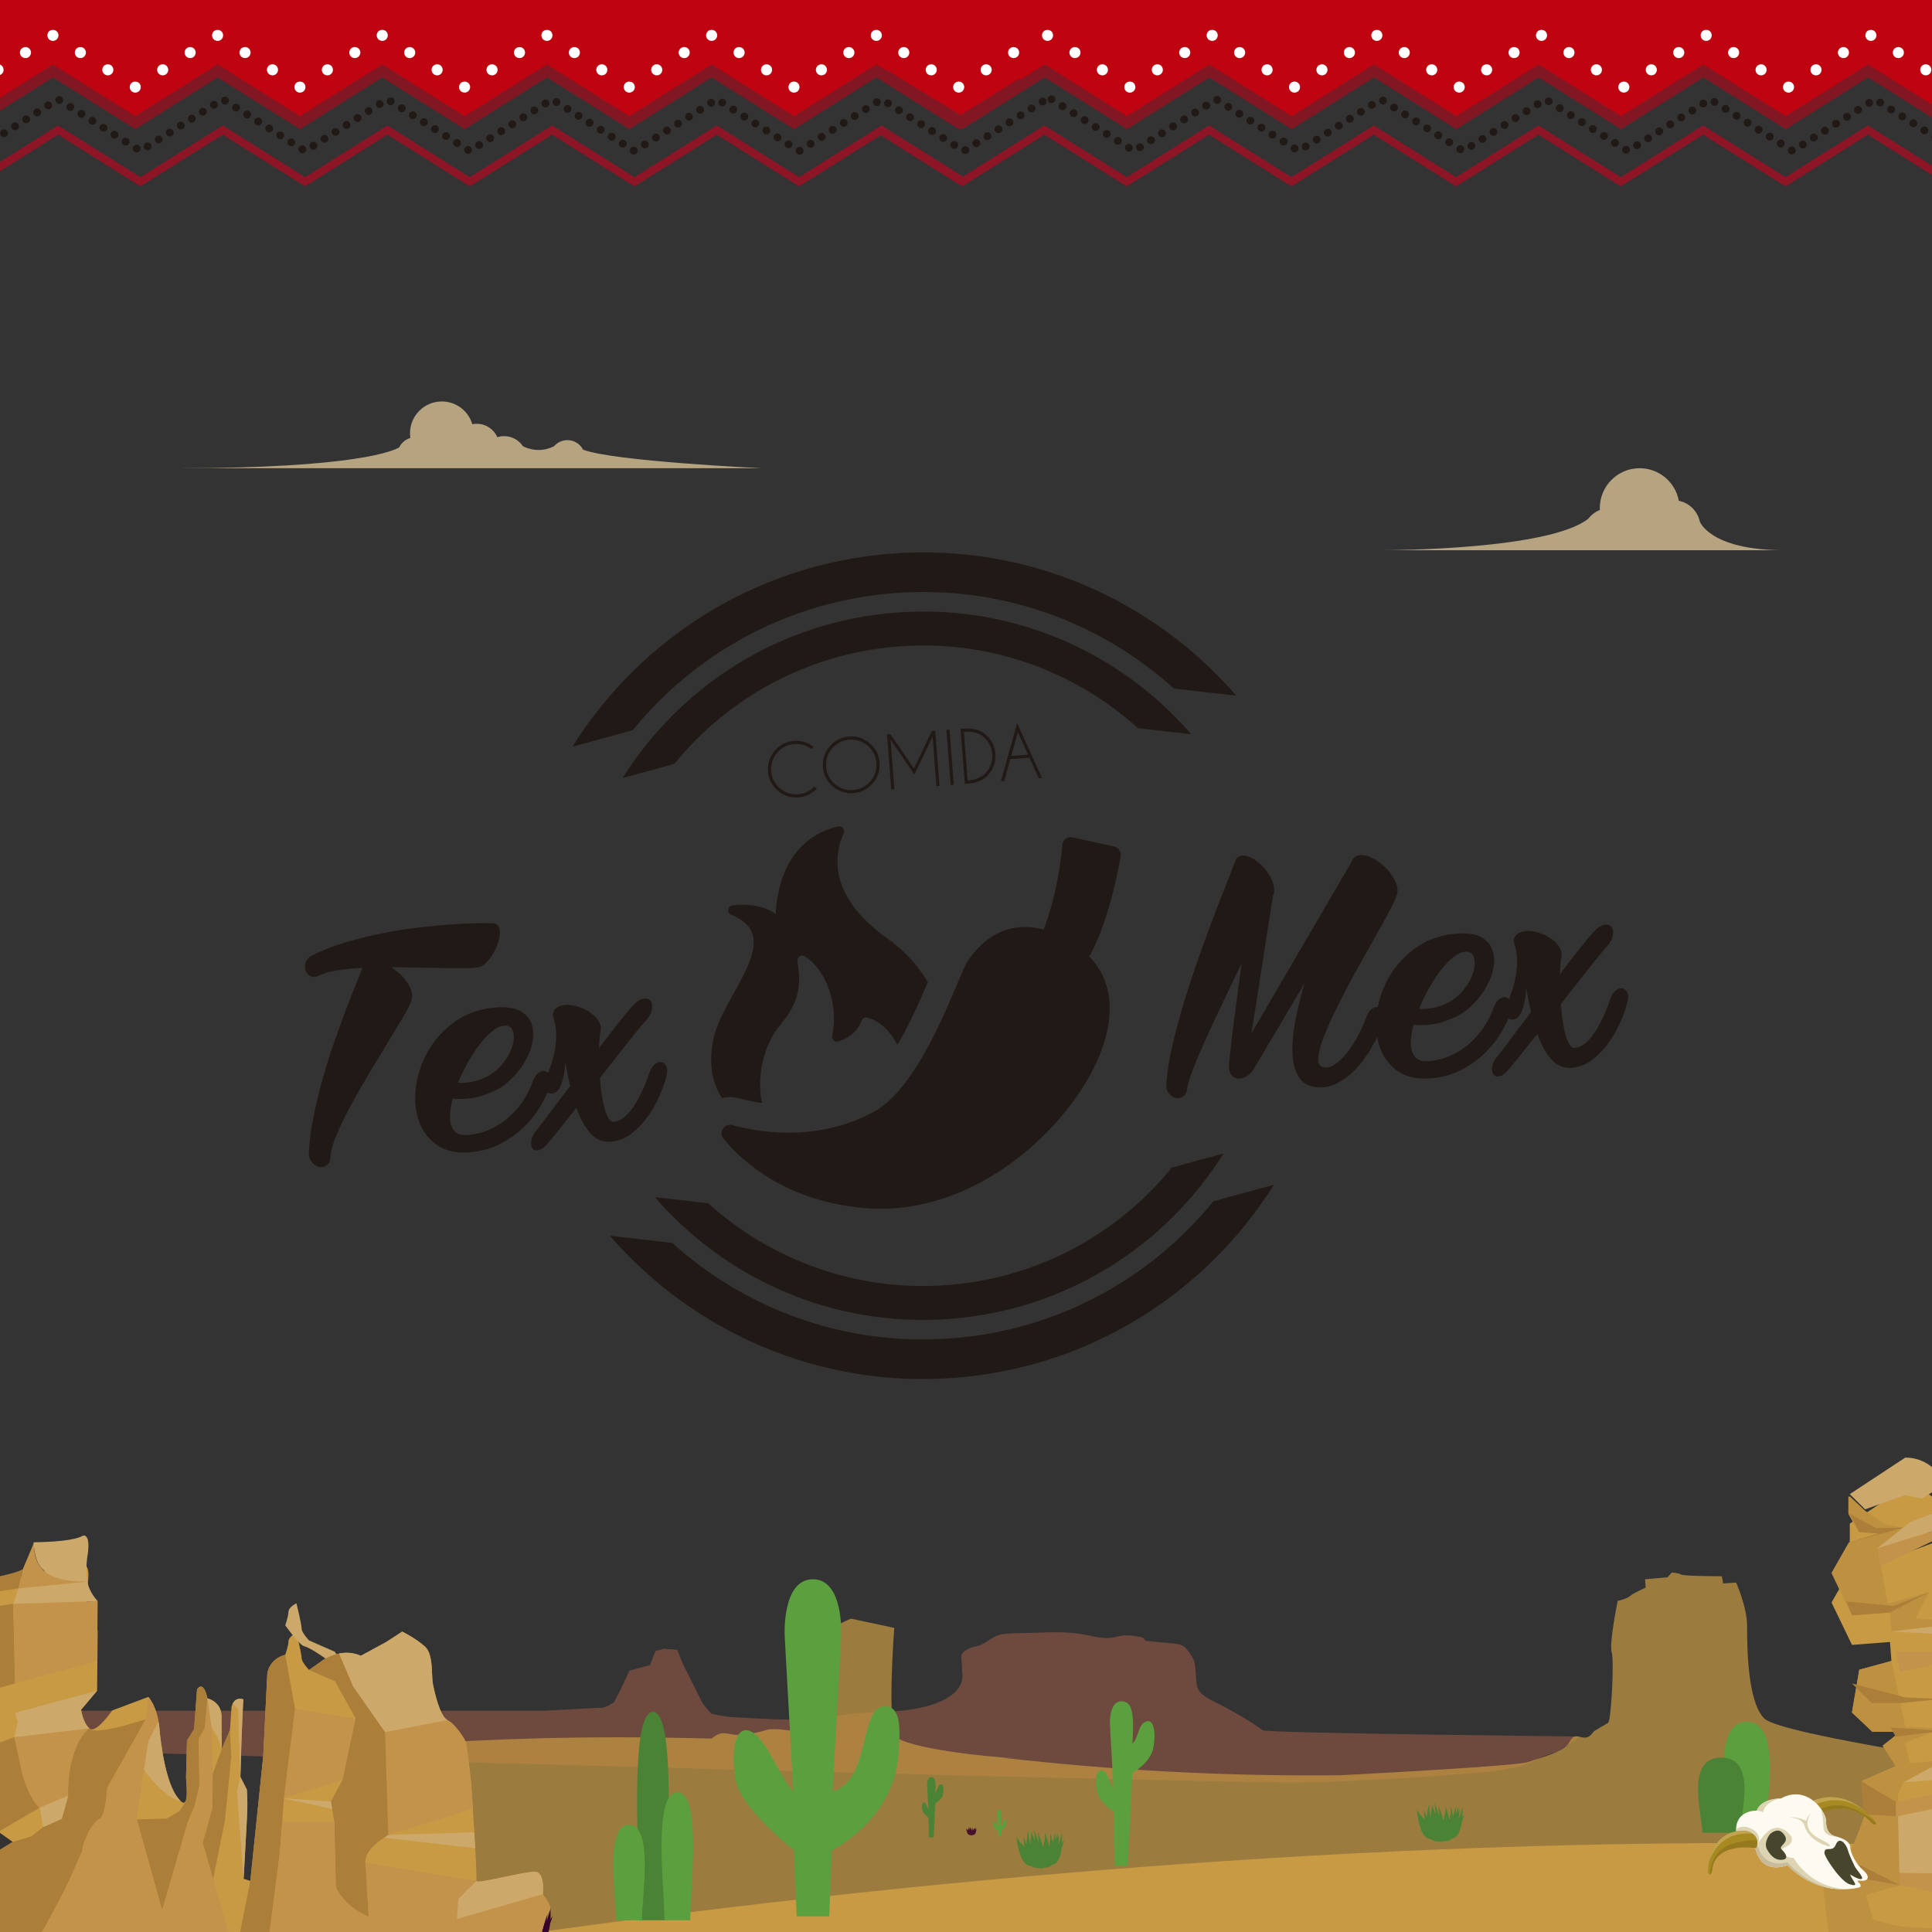 <?xml version="1.0" encoding="utf-8"?>
<!-- Generator: Adobe Illustrator 16.0.0, SVG Export Plug-In . SVG Version: 6.00 Build 0)  -->
<!DOCTYPE svg PUBLIC "-//W3C//DTD SVG 1.1//EN" "http://www.w3.org/Graphics/SVG/1.1/DTD/svg11.dtd">
<svg version="1.1" id="Capa_1" xmlns="http://www.w3.org/2000/svg" xmlns:xlink="http://www.w3.org/1999/xlink" x="0px" y="0px"
	 width="800px" height="800px" viewBox="0 0 800 800" enable-background="new 0 0 800 800" xml:space="preserve">
<rect x="0" y="0" width="800" height="800" fill="#333333" stroke="none"/>
<g>
	<g opacity="0.5">
		<path fill="#AA5F47" d="M282.899,689.258c-0.269-0.373-2.425-6.098-2.425-6.098l-5.593-0.434l-3.437,0.932l-2.358,5.848
			l-8.49,2.273l-3.74,8.119c0,0-2.426,4.572-2.527,4.852c-0.101,0.281-3.639,2.334-4.548,2.334s-24.663,1.307-24.663,1.307H-8.046
			v15.479c0,0,404.252,12.174,539.306,14.178c16.654,0.248,57.496-1.9,81.031-4.049c12.32-1.125,19.336-2.693,24.914-5.826
			c1.361-0.766,7.869-2.967,7.869-2.967l9.242-6.15c0,0-129.758-1.367-131.461-2.605c-4.918-3.566-10.213-6.643-15.607-9.549
			c-2.92-1.572-6.004-2.832-8.707-4.748c-3.375-2.389-3.201-5.438-3.396-9.057c-0.1-1.854-0.195-3.777-0.814-5.559
			c-0.623-1.801-1.938-3.264-3.08-4.801c-1.279-1.723-3.711-2.051-5.791-2.258c-2.83-0.281-5.668-0.447-8.488-0.816
			c-0.65-0.084-2.188-0.043-2.703-0.346c-0.268-0.154-0.395-0.75-0.713-0.979c-0.764-0.553-2.107-0.59-3.018-0.768
			c-1.705-0.324-3.438-0.516-5.18-0.377c-1.775,0.139-3.428,0.73-5.182,0.961c-3.162,0.416-6.789-0.375-9.859-1.049
			c-7.006-1.541-14.367-1.285-21.535-1.023c-4.49,0.162-9.088,0.063-13.549,0.578c-3.816,0.443-6.268,3.408-9.674,4.705
			c-1.246,0.475-2.635,0.535-3.855,1.072c-1.262,0.555-3.464,1.715-3.627,3.133c-0.103,0.895,0.125,2.1,0.177,3.021
			c0.069,1.182,0.092,2.359,0.148,3.541c0.016,0.352,0.258,1.35,0.063,1.666c0,0,1.903,10.045-20.048,13.885
			c-10.127,1.771-20.566,0.697-30.693,2.74c-5.467,1.104-13.886,1.619-21.236,1.619c-7.061,0-23.439-1.07-24.113-1.07
			s-7.479-1.057-8.02-1.555c-0.539-0.498-3.637-4.293-3.705-4.668L282.899,689.258z"/>
	</g>
	<path opacity="0.7" fill="#C89A43" d="M737.416,894.992H127.09V726.9c0,0,61.194-9.875,167.465-6.99
		c3.275-2.291,4.012-2.666,8.26-1.799c4.441,0.906,10.924-0.654,14.321-1.715c3.399-1.061,10.868,0.389,12.2,0.461
		c1.334,0.072,8.668-1.348,10.478-3.066c1.812-1.719,2.901-36.324,4.067-38.461c1.165-2.131,8.484-5.082,8.484-5.082l17.939,3.824
		c0,0-3.312,42.227,1.19,45.523c4.503,3.297,26.319,7.27,51.713,8.629l-8.641-0.406c2.715,0.277,5.443,0.564,8.191,0.861
		c48.227,5.203,92.795,6.836,132.316,6.418c21.414-1.123,73.549-3.986,77.785-5.494c5.342-1.9,14.881-4.182,16.982-8.188
		c2.104-4.002,3.816-1.902,6.295-1.9c2.482,0.004,3.342-2.283,4.105-2.762c0.764-0.477,4.389-2.666,5.627-3.332
		c1.24-0.666,2.635-25.742,1.492-29.271c-1.139-3.529,2.498-21.264,2.498-21.264s3.719-0.758,5.246-2.094
		c1.529-1.332,6.332-3.361,6.332-3.361l-0.254-3.496l9.283-0.818l1.781-1.971c0,0,2.672,0.131,3.814,0.83
		c1.145,0.701,16.914,0.715,16.914,0.715l0.566,2.988l5.344-0.379c0,0,4.566,10.115,4.559,18.125
		c-0.008,8.012,0.059,31.342,7.172,38.215s104.67,20.846,104.67,20.846v162.637L737.416,894.992"/>
	<path fill="#C89A43" d="M42.45,829.957c0,0,393.621-81.307,791.857-64.521v125.879H42.45V829.957z"/>
	<g>
		<path fill="#C89A43" d="M764.137,769.297c-2.266,1.59-9.98,5.598-9.98,5.598l7.832,65.664h58.881l-3.184-40.855l15.127-9.682
			c0,0-19.969-40.539-22.994-42.959s3.629-10.891,3.629-10.891l-8.469-7.26l12.102-15.73l9.68-16.941c0,0-9.076-12.102-12.1-12.102
			c-3.025,0-12.705-6.654-12.705-6.654l-3.025-6.051l21.777-16.939l3.633-15.732l-13.916-3.629l-19.359,7.26l14.52-15.73
			c0,0-4.844-10.893-16.641-10.893l-22.99,15.127v8.168l3.934,7.563l7.867,0.607l-12.102,3.629l-7.26,12.705l8.469,17.545
			l15.732-1.209l0.604,7.865l-13.311,3.631l-3.025,17.697l8.469,8.016h11.498l-7.26,5.748l5.445,8.471l-13.916,6.051l1.209,13.916
			C772.307,751.299,766.809,767.43,764.137,769.297"/>
		<path fill="#BE9141" d="M814.256,671.891l-21.078-1.781l5.748-10.893l-17.254,4.834l-4.242-23l10.869-8.49l-7.295-1.248
			l-8.549-5.605l-6.387-5.986h-0.701v7.131l4.227,7.564l8.012,0.604l-12.027,3.629l-7.225,12.707l8.492,17.545l15.736-1.209
			l0.611,7.865l31.453-3.631C814.525,671.926,814.396,671.912,814.256,671.891"/>
		<path fill="#BE9141" d="M762.063,840.559c0.992-1.604,2.129-8.906,7.068-10.002c5.443-1.207,12.707-3.404,16.787-11.496
			c1.906-3.783,6.58-6.125,15.658-5.52c9.074,0.604,16.408-8.396,16.408-8.396l-0.299-5.441c0,0-26.32-1.816-28.742-1.816
			c-2.42,0-13.311-3.023-13.311-3.023l-3.025-10.287l14.221-3.936v-19.664c0,0-1.061-13.916-1.061-16.334
			c0-2.422,2.57-6.654,2.57-6.654l16.641-9.076l-14.221,1.211l-1.814-8.473l15.127-6.049l-15.127-0.607l-3.025-14.52l-2.719-12.703
			l-13.311,3.629l-3.027,17.697l8.473,8.016h11.494l-7.26,5.748l5.445,8.473l-13.914,6.047l1.207,13.918
			c0,0-5.531,16.082-8.17,17.998c-1.246,0.908-9.98,5.598-9.98,5.598l7.832,65.664H762.063z"/>
		<polygon fill="#C4934B" points="777.43,641.051 824.34,626.551 778.828,648.406 		"/>
		<polygon fill="#C4934B" points="785.012,683.914 826.76,684.178 786.828,692.309 		"/>
		<polygon fill="#C4934B" points="786.828,780.641 832.813,790.02 825.246,776.102 786.52,775.498 		"/>
		<polygon fill="#AB7F39" points="776.846,632.752 765.953,626.852 769.887,634.416 777.754,635.02 765.652,638.65 788.299,632.563 
					"/>
		<polygon fill="#AB7F39" points="764.594,663.154 784.105,664.967 798.93,659.221 782.594,667.691 766.861,668.9 		"/>
		<polygon fill="#AB7F39" points="775.031,705.211 786.828,705.211 804.068,703.543 788.943,702.861 766.861,697.078 		"/>
		<polygon fill="#AB7F39" points="785.014,719.119 804.98,716.699 782.744,715.338 		"/>
		<polygon fill="#AB7F39" points="771.898,751.299 785.096,752.055 785.096,746.154 770.479,737.383 		"/>
		<polygon fill="#AB7F39" points="754.156,774.895 786.828,780.641 764.137,769.297 		"/>
		<path fill="#C4934B" d="M785.096,752.055l24.313-4.992c0,0-1.871-1.363-0.057-5.898l-24.256,4.99V752.055z"/>
		<path fill="#CCA96A" d="M788.643,619.137l7.26,1.361l9.682-6.049c0,0-4.844-10.891-16.643-10.891l-22.988,15.125l6.352,6.295
			L788.643,619.137z"/>
		<polygon fill="#CCA96A" points="777.43,641.051 791.064,630.18 810.424,622.92 824.34,626.551 		"/>
		<polygon fill="#CCA96A" points="783.197,675.557 814.453,671.889 815.471,672.059 817.797,673.816 822.221,677.674 
			826.76,684.027 813.146,677.221 		"/>
		<polygon fill="#CCA96A" points="788.338,737.988 804.979,728.912 813.447,736.172 		"/>
		<polygon fill="#CCA96A" points="785.92,752.055 809.818,747.063 814.395,754.096 825.852,776.102 786.52,775.498 		"/>
	</g>
	<path fill="#4A8335" d="M384.635,760.813l-0.168-8.166c0,0-2.217-1.436-2.555-3.172c-0.338-1.74-0.084-3.477,0.894-3.072
		c0.979,0.404,0.827,1.807,1.62,2.6l-0.531-9.584c0,0-0.203-3.545,1.746-3.545c1.948,0,1.859,2.836,1.656,6.43
		c1.006-1.029,0.799-2.824,2.038-3.348c1.241-0.525,1.561,1.729,1.133,3.984c-0.427,2.256-3.167,3.801-3.167,3.801l-0.71,14.072
		H384.635z"/>
	<path fill="#5C9F3E" d="M343.354,793.531l1.129-27.332c0,0,25.209-12.311,27.493-39.076c1.01-11.809,1.094-20.949-5.984-20.559
		c-10.191,0.566-5.448,30.836-21.243,35.24l3.559-64.15c0,0,1.354-23.717-11.689-23.717c-13.045,0-11.69,23.717-11.69,23.717
		l3.558,64.15c-5.309-5.311-11.223-22.252-17.775-24.961c-6.551-2.709-8.242,8.922-5.986,20.557
		c2.26,11.631,24.027,28.799,24.027,28.799l1.129,27.332"/>
	<path fill="#5C9F3E" d="M414.34,760.359l0.09-2.184c0,0,2.014-0.984,2.199-3.125c0.08-0.943,0.088-1.676-0.48-1.643
		c-0.814,0.045-0.436,2.465-1.699,2.816l0.287-5.129c0,0,0.107-1.896-0.936-1.896s-0.936,1.896-0.936,1.896l0.285,5.129
		c-0.424-0.426-0.896-1.779-1.42-1.996c-0.525-0.217-0.658,0.715-0.479,1.645s1.92,2.303,1.92,2.303l0.092,2.184"/>
	<path fill="#4A8335" d="M265.016,795.16c0-20.381-5.001-86.273,5.336-86.273s5.336,65.893,5.336,86.273H265.016z"/>
	<path fill="#5C9F3E" d="M255.116,795.16c0-9.342-5-39.545,5.337-39.545s5.337,30.203,5.337,39.545H255.116z"/>
	<path fill="#5C9F3E" d="M275.141,795.16c0-12.52-5-52.998,5.338-52.998c10.334,0,5.337,40.479,5.337,52.998H275.141z"/>
	<path fill="#5C9F3E" d="M715.455,758.889c0-10.85-7.344-45.918,7.836-45.918s7.838,35.068,7.838,45.918H715.455z"/>
	<path fill="#4A8335" d="M704.904,758.889c0-7.348-7.346-31.104,7.836-31.104c15.18,0,7.838,23.756,7.838,31.104H704.904z"/>
	<path fill="#4A8335" d="M440.637,761.902c-0.291,0.479-0.588,0.943-0.891,1.393c0.129-2.445-0.012-4.451-0.012-4.451
		c-0.424,1.875-0.977,3.637-1.551,5.201c0.316-2.385,0.34-4.34,0.34-4.34c-0.158,0.502-0.324,0.992-0.498,1.473
		c0-1.4-0.066-2.359-0.066-2.359c-0.258,1.133-0.559,2.219-0.883,3.25c-0.037-1.918-0.199-3.342-0.199-3.342
		c-0.27,1.486-0.621,2.904-1.006,4.217c-0.404-2.26-0.932-4.006-0.932-4.006c-0.002,2.066-0.176,4.039-0.418,5.783
		c-0.697-3.154-1.912-6.039-1.912-6.039c0.066,0.641,0.117,1.271,0.154,1.893c-0.219,1.518-0.514,2.959-0.838,4.273
		c-0.844-3.164-2.225-6.059-2.225-6.059c0.229,1.494,0.361,2.949,0.426,4.313c-0.842-2.855-2.014-5.307-2.014-5.307
		c0.246,1.598,0.379,3.158,0.438,4.604c-0.777-2.328-1.648-4.146-1.648-4.146c0.053,0.336,0.1,0.676,0.143,1.01
		c-0.088,0.574-0.363,2.506-0.432,4.734c-0.365-1.746-0.678-3.736-0.818-5.832c0,0-0.592,2.584-0.801,5.51
		c-0.418-1.018-0.818-2.1-1.174-3.23c0,0,0.027,2.021,0.355,4.461c-0.545-0.668-1.086-1.369-1.611-2.107c0,0,0.09,0.27,0.26,0.725
		c-0.484-0.674-0.965-1.379-1.428-2.119c0,0,0.066,0.242,0.193,0.65c-0.279-0.58-0.553-1.186-0.811-1.805
		c0,0,1.141,11.066,5.186,12.246c0.561,0.16,0.986,0.25,1.313,0.287c0.188,0.133,0.387,0.246,0.594,0.326
		c1.145,0.449,1.742,0.525,2.018,0.412c0.15,0.033,0.299,0.059,0.449,0.066c1.279,0.078,1.869-0.049,2.074-0.26
		c0.32,0.006,0.732-0.021,1.268-0.092c0.656-0.09,1.277-0.43,1.859-0.941c0.309-0.094,0.699-0.25,1.197-0.496
		c1.775-0.871,2.545-3.783,2.861-6.627C440.266,763.33,440.637,761.902,440.637,761.902 M431.834,772.258
		c0.025-0.023,0.049-0.049,0.072-0.076c0,0.004,0,0.01-0.002,0.012c-0.021,0.023-0.041,0.049-0.064,0.068
		C431.838,772.26,431.836,772.258,431.834,772.258"/>
	<path fill="#4A8335" d="M606.438,751.209c-0.307,0.469-0.617,0.924-0.936,1.363c0.209-2.443,0.135-4.451,0.135-4.451
		c-0.486,1.861-1.094,3.604-1.719,5.148c0.395-2.373,0.48-4.326,0.48-4.326c-0.172,0.494-0.355,0.979-0.545,1.455
		c0.045-1.398,0.008-2.361,0.008-2.361c-0.291,1.123-0.627,2.201-0.986,3.219c0.025-1.918-0.088-3.344-0.088-3.344
		c-0.318,1.473-0.719,2.883-1.146,4.178c-0.332-2.268-0.797-4.033-0.797-4.033c-0.072,2.066-0.313,4.029-0.609,5.766
		c-0.594-3.174-1.715-6.098-1.715-6.098c0.045,0.641,0.078,1.275,0.092,1.893c-0.266,1.514-0.609,2.945-0.979,4.246
		c-0.738-3.189-2.023-6.127-2.023-6.127c0.18,1.502,0.264,2.959,0.285,4.326c-0.75-2.885-1.84-5.373-1.84-5.373
		c0.195,1.605,0.277,3.168,0.289,4.617c-0.705-2.354-1.512-4.201-1.512-4.201c0.043,0.34,0.076,0.68,0.109,1.016
		c-0.107,0.57-0.447,2.492-0.59,4.719c-0.307-1.756-0.553-3.756-0.627-5.855c0,0-0.678,2.563-0.979,5.479
		c-0.385-1.031-0.75-2.127-1.066-3.268c0,0-0.043,2.021,0.207,4.469c-0.523-0.684-1.039-1.4-1.541-2.156c0,0,0.082,0.273,0.236,0.73
		c-0.461-0.688-0.918-1.41-1.357-2.162c0,0,0.059,0.244,0.172,0.656c-0.26-0.592-0.512-1.205-0.75-1.83
		c0,0,0.773,11.098,4.779,12.406c0.553,0.182,0.977,0.283,1.301,0.332c0.184,0.139,0.379,0.258,0.584,0.348
		c1.127,0.484,1.723,0.582,2.006,0.479c0.146,0.037,0.293,0.066,0.441,0.078c1.275,0.121,1.871,0.012,2.084-0.191
		c0.32,0.018,0.732,0.004,1.27-0.049c0.658-0.066,1.291-0.387,1.891-0.879c0.311-0.084,0.705-0.23,1.211-0.457
		c1.807-0.814,2.672-3.697,3.078-6.527C606.021,752.625,606.438,751.209,606.438,751.209 M597.301,761.268
		c0.025-0.025,0.049-0.049,0.072-0.074c0,0.004,0,0.008,0,0.014c-0.023,0.021-0.045,0.043-0.068,0.064
		C597.303,761.271,597.301,761.27,597.301,761.268"/>
	<path fill="#47112E" d="M404.424,757.479c-0.068,0.102-0.137,0.201-0.203,0.297c0.045-0.533,0.027-0.971,0.027-0.971
		c-0.105,0.406-0.238,0.787-0.373,1.123c0.086-0.52,0.104-0.943,0.104-0.943c-0.037,0.109-0.078,0.213-0.117,0.318
		c0.008-0.307,0.002-0.516,0.002-0.516c-0.064,0.244-0.139,0.479-0.217,0.701c0.006-0.42-0.02-0.729-0.02-0.729
		c-0.068,0.32-0.156,0.627-0.248,0.91c-0.072-0.494-0.176-0.879-0.176-0.879c-0.014,0.451-0.066,0.879-0.131,1.256
		c-0.131-0.693-0.375-1.33-0.375-1.33c0.012,0.141,0.016,0.279,0.021,0.414c-0.059,0.33-0.133,0.643-0.215,0.926
		c-0.16-0.695-0.441-1.334-0.441-1.334c0.041,0.326,0.059,0.643,0.063,0.941c-0.162-0.629-0.4-1.172-0.4-1.172
		c0.043,0.35,0.061,0.691,0.063,1.006c-0.154-0.512-0.328-0.914-0.328-0.914c0.008,0.074,0.016,0.148,0.021,0.221
		c-0.021,0.123-0.098,0.543-0.127,1.029c-0.066-0.383-0.121-0.818-0.137-1.277c0,0-0.146,0.559-0.215,1.195
		c-0.082-0.225-0.162-0.463-0.231-0.713c0,0-0.009,0.441,0.044,0.973c-0.111-0.148-0.225-0.305-0.334-0.469
		c0,0,0.017,0.061,0.052,0.16c-0.101-0.152-0.202-0.307-0.296-0.473c0,0,0.011,0.055,0.037,0.145
		c-0.057-0.129-0.111-0.264-0.166-0.4c0,0,0.172,2.418,1.042,2.705c0.121,0.039,0.213,0.061,0.285,0.072
		c0.039,0.029,0.082,0.057,0.129,0.076c0.242,0.105,0.373,0.127,0.436,0.102c0.031,0.01,0.063,0.016,0.096,0.02
		c0.279,0.025,0.408,0.004,0.455-0.041c0.07,0.004,0.158,0,0.277-0.012c0.141-0.016,0.281-0.084,0.41-0.191
		c0.068-0.02,0.154-0.051,0.264-0.1c0.395-0.178,0.582-0.807,0.672-1.424C404.332,757.785,404.424,757.479,404.424,757.479
		 M402.432,759.672c0.006-0.006,0.012-0.012,0.016-0.018v0.002c-0.004,0.006-0.008,0.01-0.014,0.016
		C402.434,759.672,402.434,759.672,402.432,759.672"/>
	<path fill="#5C9F3E" d="M461.627,772.604l-0.459-22.314c0,0-6.057-3.918-6.979-8.666c-0.924-4.748-0.23-9.498,2.443-8.389
		c2.676,1.105,2.258,4.932,4.426,7.098l-1.453-26.186c0,0-0.551-9.682,4.771-9.682c5.326,0,5.08,7.74,4.529,17.563
		c2.744-2.813,2.182-7.713,5.568-9.146c3.387-1.436,4.262,4.725,3.092,10.889c-1.168,6.162-8.654,10.387-8.654,10.387l-1.936,38.447
		H461.627z"/>
	<g>
		<path fill="#37002B" d="M228.814,793.346c-0.291,0.479-0.587,0.941-0.888,1.391c0.127-2.447-0.014-4.451-0.014-4.451
			c-0.422,1.875-0.976,3.637-1.551,5.201c0.316-2.385,0.34-4.34,0.34-4.34c-0.157,0.5-0.324,0.992-0.496,1.473
			c0-1.4-0.068-2.359-0.068-2.359c-0.255,1.131-0.557,2.219-0.883,3.25c-0.036-1.916-0.197-3.342-0.197-3.342
			c-0.27,1.486-0.623,2.904-1.008,4.215c-0.404-2.258-0.931-4.002-0.931-4.002c-0.001,2.064-0.176,4.037-0.418,5.781
			c-0.698-3.154-1.913-6.039-1.913-6.039c0.068,0.639,0.119,1.271,0.154,1.891c-0.218,1.52-0.513,2.961-0.839,4.273
			c-0.842-3.16-2.224-6.057-2.224-6.057c0.229,1.494,0.361,2.949,0.426,4.313c-0.842-2.855-2.014-5.307-2.014-5.307
			c0.247,1.598,0.379,3.158,0.438,4.604c-0.78-2.33-1.649-4.148-1.649-4.148c0.053,0.34,0.1,0.678,0.143,1.012
			c-0.088,0.572-0.363,2.506-0.432,4.734c-0.365-1.746-0.679-3.736-0.818-5.832c0,0-0.594,2.584-0.799,5.508
			c-0.418-1.016-0.82-2.098-1.175-3.229c0,0,0.025,2.021,0.354,4.459c-0.545-0.666-1.086-1.367-1.612-2.105
			c0,0,0.092,0.27,0.262,0.725c-0.484-0.674-0.966-1.379-1.429-2.117c0,0,0.067,0.24,0.192,0.648
			c-0.278-0.58-0.551-1.184-0.809-1.803c0,0,1.141,11.066,5.186,12.244c0.559,0.162,0.985,0.25,1.312,0.285
			c0.188,0.135,0.388,0.248,0.596,0.33c1.143,0.447,1.74,0.523,2.018,0.41c0.149,0.033,0.297,0.059,0.447,0.066
			c1.278,0.076,1.87-0.049,2.076-0.262c0.319,0.01,0.732-0.02,1.266-0.09c0.656-0.09,1.278-0.428,1.861-0.941
			c0.309-0.094,0.699-0.252,1.195-0.494c1.777-0.873,2.546-3.785,2.861-6.627C228.444,794.773,228.814,793.346,228.814,793.346
			 M220.013,803.699c0.024-0.023,0.048-0.051,0.071-0.076c0,0.004,0,0.01,0,0.014c-0.023,0.021-0.043,0.047-0.065,0.066
			C220.017,803.701,220.016,803.699,220.013,803.699"/>
		<path fill="#C89A43" d="M-9.14,713.688l3.561,2.1l-4.662,9.523c0,0,2.367,1.672,3.035,6.912c0.67,5.236,6.557,26.285,6.557,26.285
			l5.916,4.193l-5.713,3.52l-1.813,41.246h223.328l1.997-2.279c0,0,2.708-11.578,3.952-13.15c1.246-1.574,1.277-2.781-2.213-7.689
			c0,0,1.039-9.209-3.375-9.324c-4.416-0.113-24.639,5.393-24.195,3.799c0.443-1.596-1.852-37.4-2.172-40.623
			c-0.316-3.219-1.646-14.098-1.994-16.115c-0.352-2.016-4.612-8.15-7.78-9.838c-3.171-1.689-5.332-11.385-6.043-15.016
			c-0.71-3.633,0.309-12.043-3.221-15.348c-3.53-3.301-9.478-6.266-9.478-6.266l-6.536,4.252l-10.589,5.752
			c-8.74-3.84-16.529,2.389-16.529,2.389l-4.908,3.486c0,0-3.129-3.293-3.088-4.898s-2.141-10.496-2.141-10.496
			s-3.252,1.521-3.305,3.529c-0.05,2.006-1.348,5.588-1.348,5.588c-6.875,1.832-7.43,7.842-7.43,7.842l-1.678,34.098l-5.342,51.672
			l-2.789-0.873c0,0,1.439-24.865,1.543-28.877c0.104-4.016-0.195-8.041-0.195-8.041l-2.677-5.287
			c0.558-21.676,1.227-32.1,1.227-32.1c-3.982-1.309-4.899,3.086-4.899,3.086l-0.648,9.623l-3.416,7.945l-0.083-12.453
			c0.585-7.215-5.804-8.584-5.804-8.584c-1.801-8.078-4.324-3.727-4.324-3.727l-1.224,16.438l-2.933,4.744
			c0,0-0.341,13.244-0.392,15.252c-0.052,2.006,1.997,16.117-3.818,7.934c-5.814-8.18-7.285-29.104-7.285-29.104
			c-0.999-8.059-4.507-12.164-4.507-12.164l-15.007,5.641c0,0-6.677,9.869-9.427,7.387c-2.748-2.479-3.416-7.717-3.416-7.717
			l6.627-7.863l0.238-24.895c-6.299-4.98-4.365-17.785-4.365-17.785c1.883-10.797-1.77-9.283-1.77-9.283
			c-4.486,2.695-20.151,2.695-20.151,2.695l-9.735,3.77l-12.35,11.73l-0.959,6c-2.449,1.545-1.717,4.373-1.717,4.373l-0.557,21.676
			L-9.14,713.688z"/>
		<path fill="#AB7F39" d="M9.458,649.736c-3.674,2.316-17.383,4.373-17.383,4.373l-0.957,6l16.527-2.387L9.458,649.736z"/>
		<polygon fill="#AB7F39" points="5.474,664.094 -10.652,666.49 -11.158,686.158 -9.142,701.475 6.235,697.045 		"/>
		<path fill="#AB7F39" d="M5.977,719.293l-16.219,6.018c0,0,2.367,1.672,3.035,6.912c0.67,5.236,6.557,26.285,6.557,26.285
			l17.125-10.027C11.331,745.537,5.977,719.293,5.977,719.293"/>
		<polygon fill="#C4934B" points="5.474,664.094 40.445,662.982 40.208,687.877 6.235,697.045 		"/>
		<path fill="#C4934B" d="M5.977,719.293l31.02-3.623c0,0-9.418,6.99-8.749,27.891l-11.772,4.92c0,0-3.953-2.512-7.276-13.842
			L5.977,719.293z"/>
		<path fill="#C4934B" d="M14.16,638.611c0,0-1.533,12.813,10.468,14.727l11.207,1.492l-28.189,2.893l1.812-7.986L14.16,638.611z"/>
		<path fill="#CCA96A" d="M7.645,657.723l-2.171,6.371l34.972-1.111c0,0-3.524-3.572-4.213-8.008L7.645,657.723z"/>
		<path fill="#CCA96A" d="M7.347,712.902l-1.37,6.391l31.02-3.623c-2.748-2.477-3.416-7.717-3.416-7.717l6.626-7.863l-33.972,9.168
			L7.347,712.902z"/>
		<path fill="#CCA96A" d="M17.885,649.951c0,0,3.881,5.322,17.949,4.881l0.376-0.146c-0.835-4.805-0.13-9.488-0.13-9.488
			c1.883-10.795-1.77-9.283-1.77-9.283c-4.486,2.697-20.151,2.697-20.151,2.697l-0.269,0.104
			C14.102,642.021,14.908,647.666,17.885,649.951"/>
		<path fill="#AB7F39" d="M11.945,807.467c2.429-3.309,5.987-8.203,6.465-9.133c0.915-1.785,15.592-28.521,15.685-32.131
			c0.092-3.613,4.733-12.33,7.163-13.07c2.428-0.74,3.139-12.771,3.139-12.771l15.992-28.508
			c-22.682,7.451-23.392,3.816-23.392,3.816c-4.103,3.377-6.088,8.93-7.238,13.27c-1.923,7.248-1.511,14.623-1.511,14.623
			l-2.655,9.57l-7.718,3.416l-4.918,3.891l-7.69,2.262l-5.715,3.52l-1.811,41.246H11.945z"/>
		<polygon fill="#CCA96A" points="16.475,748.48 17.875,756.549 25.592,753.133 28.248,743.561 		"/>
		<path fill="#CCA96A" d="M61.357,721.115l-1.904,11.6c0,0,8.406,11.824,15.443,13.148c-0.468-0.406-1.019-1.031-1.675-1.953
			c-5.813-8.18-7.285-29.104-7.285-29.104c-0.084-0.674-0.191-1.314-0.308-1.936l-0.041-0.082L61.357,721.115z"/>
		<polygon fill="#C89A43" points="7.347,700.689 31.12,697.684 6.674,703.418 		"/>
		<path fill="#AB7F39" d="M74.272,749.963l-5.301,3.076l-12.326,0.354l10.484,37.555l10.641-36.479l2.854-6.752l1.954-8.385
			l-0.308-19.287l2.521-4.354l1.121-12.422c-1.801-8.078-4.324-3.727-4.324-3.727l-1.224,16.438l-2.934,4.744
			c0,0-0.34,13.244-0.392,15.252c-0.037,1.498,1.093,9.74-0.751,10.416l0.073,0.41L74.272,749.963z"/>
		<path fill="#C4934B" d="M96.726,807.467l-12.75-44.402l3.983-14.355l0.031-16.869l-0.33-18.484l-1.748-10.086l-1.121,12.424
			l-2.521,4.352l0.307,19.287c0,0-1.019,8.406-4.805,15.137l-10.633,36.674L56.52,753.121l4.837-32.006l4.229-8.326
			c0,0-0.648-6.041-4.158-10.146l-1.039,9.211l-15.993,28.508c0,0-0.571,11.766-3.14,12.771c-1.678,0.656-5.415,4.949-7.162,13.07
			l-7.529,16.945l-8.438,15.713l-6.227,8.605H96.726z"/>
		<polygon fill="#AB7F39" points="91.799,724.307 88.055,734.52 87.961,748.709 83.977,763.064 88.279,778.033 93.034,754.459 
			94.628,739.238 95.74,727.219 95.215,716.361 		"/>
		<path fill="#CCA96A" d="M89.926,719.037c0.771,1.223,1.873,5.27,1.873,5.27l-0.083-12.453c0.585-7.217-5.804-8.584-5.804-8.584
			l1.697,12.094C87.61,715.363,89.154,717.813,89.926,719.037"/>
		<path fill="#CCA96A" d="M99.488,735.752l-1.345,6.389l2.709,35.814l0.027-0.229c0.141-2.455,1.433-24.855,1.529-28.646
			c0.104-4.016-0.195-8.041-0.195-8.041l-2.676-5.287c0.557-21.676,1.225-32.1,1.225-32.1c-2.48-0.814-3.771,0.582-4.391,1.754
			l2.182,2.205L99.488,735.752z"/>
		<path fill="#AB7F39" d="M110.674,807.467l5.184-39.967l1.727-22.852l4.627-36.961l-4.107-22.469
			c-6.875,1.832-7.43,7.842-7.43,7.842l-1.678,34.096l-5.342,51.674l-5.727,28.637H110.674z"/>
		<polygon fill="#C4934B" points="122.211,707.688 147.282,711.543 141.808,737.105 117.657,744.449 		"/>
		<path fill="#CCA96A" d="M125.915,681.643c1.996,0.451,7.133,3.797,9.89,5.875c2.761,2.08,11.478,11.814,11.478,11.814
			l-8.574-15.354l-10.723-4.695c0,0-3.129-3.293-3.088-4.896c0.041-1.605-2.141-10.498-2.141-10.498s-3.252,1.523-3.305,3.531
			c-0.051,2.006-1.348,5.588-1.348,5.588S123.918,681.188,125.915,681.643"/>
		<path fill="#AB7F39" d="M147.282,711.543l-5.474,25.563l-4.779,8.846l1.392,8.467l0.644,27.068c0,0,2.884,7.564,13.608,12.258
			l-1.07-20.912c0,0-2.666-5.691,7.533-11.857c10.201-6.162,5.773-21.539,5.773-21.539l-5.453-22.23l-13.172-18.813l-5.882-13.711
			c-4.442,0.877-7.509,3.328-7.509,3.328l-4.908,3.486l10.723,4.695L147.282,711.543z"/>
		<path fill="#C4934B" d="M160.772,759.813l34.816-10.754c0,0,0.082-0.088,0.215-0.234c-0.344-5.373-0.639-9.611-0.74-10.625
			c-0.318-3.221-1.646-14.098-1.995-16.115c-0.351-2.018-4.611-8.15-7.78-9.838l-25.83,4.959L160.772,759.813z"/>
		<path fill="#CCA96A" d="M189.196,794.682l35.609-10.334c0,0,1.039-9.211-3.375-9.324c-4.416-0.113-24.639,5.393-24.195,3.799
			c0,0-6.587,6.256-7.42,7.441C188.983,787.445,189.196,794.682,189.196,794.682"/>
		<path fill="#C4934B" d="M221.069,807.467l1.997-2.277c0,0,0.599-2.553,1.361-5.426c0.86-3.242,1.931-6.893,2.591-7.727
			c1.246-1.574,1.276-2.779-2.213-7.689l-35.562,10.32c-0.017-0.002-0.03-0.006-0.044-0.008l0.615-8.396l7.42-7.441l-45.993-7.607
			l1.433,22.529c-0.654-0.398-3.199-1.68-3.832-2.039c-7.06-3.996-9.778-10.221-9.778-10.221l-0.646-27.066l-21.619-0.082
			l-0.771,11.559l-5.257,41.572H221.069z"/>
		<path fill="#CCA96A" d="M146.282,698.393l13.174,18.813l25.833-4.959c-3.173-1.689-5.333-11.385-6.043-15.016
			c-0.71-3.633,0.309-12.043-3.221-15.346c-3.53-3.303-9.479-6.268-9.479-6.268l-6.534,4.25l-10.589,5.754
			c-3.258-1.43-6.38-1.463-9.02-0.939L146.282,698.393z"/>
		<polyline fill="#CCA96A" points="160.772,759.813 196.344,758.717 196.78,765.287 159.135,760.973 		"/>
		<polygon fill="#CCA96A" points="117.383,744.643 137.03,745.951 137.552,749.045 		"/>
	</g>
	<g>
		<g>
			<path fill="#A88A22" d="M745.504,748.752c0,0,14.781-13.332,30.949,5.375c0,0,0.297,0.5,0.277,0.873
				c-0.025,0.543-0.514,0.887-1.857-0.4c0,0-10.078-11.717-24.486-1.676C750.387,752.924,745.77,751.828,745.504,748.752"/>
			<path fill="#95791F" d="M749.338,752.223l1.352,0.496c14.246-9.67,24.184,1.881,24.184,1.881c1.344,1.287,1.834,0.943,1.857,0.4
				c0-0.008-0.002-0.02,0-0.027c-1.246-1.447-3.619-3.299-8.068-5.48C757.15,743.846,749.338,752.223,749.338,752.223"/>
			<path fill="#C1A450" d="M772.551,750.207l0.012-0.016c-14.57-12.697-27.059-1.439-27.059-1.439
				c0.057,0.654,0.311,1.219,0.676,1.703C748.941,748.281,760.457,740.453,772.551,750.207"/>
			<path fill="#FDFBF1" d="M737.373,744.721c0,0-7.818-0.232-9.982,5.027c0,0-10.318-0.414-8.232,10.729
				c0,0,1.234,5.316,7.574,4.207c0,0,1.447,11.787,13.484,7.648c0,0,11.125,13.059,29.441,9.285c0,0,1.965-0.348-0.221-2.35
				c-1.057-0.967,1.432-0.238,2.84-0.627c1.408-0.391,1.916-1.93-0.912-4.357c-2.828-2.424-5.148-7.033-5.219-9.402
				c-0.072-2.371-3.238-3.771-5.996-4.467c-2.758-0.697-4.066-2.766-3.994-6.439C756.227,750.529,748.568,738.596,737.373,744.721"
				/>
			<path fill="#DDD4B3" d="M742.705,769.313c-3.545-0.033-7.357-2.713-3.346-4.52c4.008-1.807,2.207-4.535,2.207-4.535
				c-1.916-2.766-4.969-3.949-7.197-3.193c-3.717,1.262-6.338,6.268-6.338,6.268s1.785-3.678-2.582-5.973
				c-3.994-2.098-6.215-0.164-6.564,0.18c-0.014,0.877,0.07,1.852,0.273,2.938c0,0,1.232,5.316,7.574,4.205
				c0,0,1.447,11.787,13.484,7.65c0,0,9.34,10.959,24.992,9.893C749.395,781.975,742.705,769.313,742.705,769.313"/>
			<path fill="#DDD4B3" d="M730.002,750.467c0,0,0.668-4.615,7.371-5.746c0,0-7.818-0.232-9.982,5.027
				C727.391,749.748,728.801,749.789,730.002,750.467"/>
			<path fill="#46462C" d="M732.945,759.441c0,0-2.926,3.506-1.182,6.494c1.746,2.99,3.797,4.607,6.588,4.111
				c2.264-0.402,1.242-2.48-0.674-4.285c-1.494-1.408,3.439-2.648,1.244-5.865c-0.848-1.24-1.785-1.881-2.721-1.9
				C734.5,757.957,732.945,759.441,732.945,759.441"/>
			<path fill="#46462C" d="M755.43,767.391c0,0,0.381,1.24,1.441,2.967c2.17,3.527,6.238,9.051,9.109,9.904
				c4.271,1.266,1.234-1.158,0.072-4.104c0,0,3.637,2.342,4.793,1.867c1.15-0.473-2.363-4.053-2.838-5.205
				c-0.473-1.15-2.123-4.166-2.797-6.611c-0.779-2.818-3.564-6.014-5.049-2.379C758.678,767.467,755.59,763.889,755.43,767.391"/>
			<path fill="#DDD4B3" d="M740.943,752.654c0,0,5.383-0.359,6.42,3.826c0,0,1.182,5.475,9.854,8.086c0,0,1.58-0.049-0.646-1.494
				s-7.859-3.018-8.174-8.1c0,0,0.115-3.592,2.24-4.527c0,0-2.176,0.988-2.725,3.512
				C747.912,753.957,743.764,751.879,740.943,752.654"/>
			<path fill="#C7BB9A" d="M740.084,771.113c-10.887,2.92-12.555-7.875-12.555-7.875c-5.105,1.072-7.498-1.195-7.961-1.703
				c0.74,1.488,2.668,3.934,7.164,3.148c0,0,1.447,11.785,13.482,7.648c0,0,6.27,7.357,17.145,9.432
				C746.693,779.086,740.084,771.113,740.084,771.113"/>
			<path fill="#A88A22" d="M707.203,775.355c0,0-0.504-17.668,15.588-17.313c0,0,6.723,1.164,4.395,7.172
				c0,0-17.529-2.926-18.279,9.664C708.906,774.879,708.033,777.744,707.203,775.355"/>
			<path fill="#95791F" d="M708.113,776.25c0.455-0.264,0.793-1.371,0.793-1.371c0.75-12.59,18.277-9.664,18.277-9.664
				c0.479-1.234,0.57-2.262,0.422-3.119c-1.852-0.242-4.682-0.102-8.998,1.004C707.563,765.928,708.102,776.029,708.113,776.25"/>
			<path fill="#C1A450" d="M725.414,759.334l0.256-0.092c-1.346-0.932-2.877-1.199-2.877-1.199
				c-10.82-0.238-14.133,7.662-15.146,12.871C708.576,768.072,712.748,758.184,725.414,759.334"/>
			<path fill="#DDD4B3" d="M760.125,760.49l-0.006,0.055c-0.004-0.002-0.008-0.004-0.01-0.006c-2.695-0.887-4.045-2.826-3.973-6.502
				c0.02-1.078-0.707-3.023-2.072-4.953c0.25,1,0.941,4.08,0.977,7.412C755.086,760.566,760.125,760.49,760.125,760.49"/>
		</g>
	</g>
</g>
<path opacity="0.7" fill="#EFD3A2" d="M657.703,214.781c1.227-1.608,2.875-2.872,4.787-3.625c-0.014-0.261-0.041-0.517-0.041-0.782
	c0-9.112,7.387-16.498,16.5-16.498c8.082,0,14.793,5.814,16.211,13.485c4.348,0.877,7.775,4.281,8.695,8.613h0.002
	c0,0,4.207,11.87,35.102,11.87H571.75c5.164-0.003,69.75-0.293,85.951-13.063H657.703z"/>
<path opacity="0.7" fill="#EFD3A2" d="M234.948,182.251c-2.179,0-4.129,0.956-5.471,2.466c-0.677,0.39-6.264,3.375-12.936,0.051
	c-1.674-2.511-4.529-4.166-7.772-4.166c-0.981,0-1.928,0.154-2.817,0.435c-1.451-3.274-4.723-5.56-8.535-5.56
	c-0.625,0-1.235,0.064-1.826,0.181c-1.617-5.45-6.661-9.426-12.635-9.426c-7.28,0-13.183,5.9-13.183,13.181
	c0,0.66,0.05,1.308,0.144,1.942c-2.041,0.587-3.713,2.026-4.621,3.909c-2.063,1.235-17.475,8.612-91.451,8.612h241.654
	c0,0-61.543-2.829-74.061-7.685C240.216,183.85,237.771,182.251,234.948,182.251"/>
<g>
	<polygon fill="#BE0411" points="367.911,-6.726 368.34,33.035 397.412,51.396 432.604,29.464 465.754,49.865 500.943,29.464 
		534.605,51.396 569.289,28.955 603.457,50.885 637.631,29.464 670.779,50.885 705.463,29.975 740.141,50.885 773.293,28.445 
		807.977,50.885 826.914,38.552 826.914,-6.726 	"/>
	<polygon fill="#BE0411" points="-37.931,-6.726 -39.502,9.301 -39.502,34.505 -12.759,51.396 22.432,29.464 55.583,49.865 
		90.774,29.464 124.435,51.396 159.119,28.955 193.289,50.885 227.461,29.464 260.61,50.885 295.292,29.975 329.974,50.885 
		363.125,28.445 397.808,50.885 419.736,36.604 420.135,-6.726 	"/>
	<polygon fill="#801723" points="328.77,48.071 294.671,26.651 260.575,48.071 226.473,26.651 192.38,48.071 158.287,26.651 
		124.195,48.071 90.101,26.651 56.009,48.071 21.917,26.651 -12.18,48.071 -39.503,30.905 -39.503,36.327 -12.18,53.494 
		21.917,32.073 56.009,53.494 90.101,32.073 124.195,53.494 158.287,32.073 192.38,53.494 226.473,32.073 260.575,53.494 
		294.671,32.073 328.77,53.494 362.871,32.073 396.978,53.494 424.645,36.307 422.203,32.421 396.978,48.071 362.871,26.651 	"/>
	<polygon fill="#801723" points="739.41,48.071 705.311,26.651 671.213,48.071 637.113,26.651 603.02,48.071 568.926,26.651 
		534.834,48.071 500.742,26.651 466.65,48.071 432.559,26.651 398.46,48.071 367.005,28.836 364.562,32.722 398.46,53.494 
		432.559,32.073 466.65,53.494 500.742,32.073 534.834,53.494 568.926,32.073 603.02,53.494 637.113,32.073 671.213,53.494 
		705.311,32.073 739.41,53.494 773.51,32.073 807.617,53.494 826.914,40.858 826.914,35.386 807.617,48.071 773.51,26.651 	"/>
	<g>
		<g>
			<path fill="#FFFFFF" d="M-2.75,30.137c-0.675-1.07-0.353-2.494,0.717-3.166c1.073-0.674,2.495-0.354,3.169,0.718
				c0.672,1.071,0.352,2.494-0.721,3.168c-0.384,0.244-0.812,0.351-1.224,0.351C-1.574,31.208-2.323,30.826-2.75,30.137
				 M8.601,22.992c-0.674-1.07-0.352-2.494,0.732-3.167c1.074-0.673,2.481-0.353,3.169,0.734c0.656,1.072,0.337,2.479-0.731,3.152
				c-0.383,0.245-0.798,0.351-1.21,0.351C9.794,24.063,9.043,23.681,8.601,22.992"/>
			<path fill="#FFFFFF" d="M21.913,16.933c-0.598,0-1.192-0.245-1.622-0.673c-0.427-0.428-0.673-1.023-0.673-1.622
				c0-0.611,0.246-1.209,0.673-1.636c0.856-0.844,2.386-0.844,3.245,0c0.428,0.427,0.673,1.025,0.673,1.636
				c0,0.598-0.245,1.194-0.673,1.622C23.105,16.688,22.525,16.933,21.913,16.933"/>
			<path fill="#FFFFFF" d="M43.426,30.858c-1.073-0.674-1.394-2.097-0.721-3.169c0.672-1.07,2.08-1.392,3.168-0.718
				c1.071,0.672,1.393,2.097,0.72,3.166c-0.444,0.689-1.195,1.072-1.944,1.072C44.221,31.208,43.808,31.086,43.426,30.858
				 M32.058,23.712c-1.073-0.674-1.393-2.082-0.72-3.153c0.671-1.087,2.094-1.408,3.167-0.734c1.07,0.674,1.393,2.096,0.718,3.167
				c-0.443,0.689-1.177,1.071-1.942,1.071C32.869,24.063,32.441,23.957,32.058,23.712"/>
			<path fill="#FFFFFF" d="M56.018,38.354c-0.611,0-1.208-0.244-1.637-0.672c-0.431-0.428-0.657-1.025-0.657-1.623
				c0-0.612,0.227-1.209,0.657-1.622c0.855-0.857,2.403-0.857,3.258,0c0.416,0.413,0.656,1.009,0.656,1.622
				c0,0.597-0.24,1.194-0.656,1.623C57.211,38.109,56.614,38.354,56.018,38.354"/>
			<path fill="#FFFFFF" d="M65.427,30.137c-0.673-1.07-0.35-2.494,0.719-3.166c1.088-0.674,2.495-0.354,3.169,0.718
				c0.672,1.071,0.352,2.494-0.721,3.168c-0.383,0.244-0.81,0.351-1.221,0.351C66.608,31.208,65.873,30.826,65.427,30.137
				 M76.796,22.992c-0.675-1.07-0.352-2.494,0.719-3.167c1.072-0.673,2.494-0.353,3.167,0.734c0.672,1.072,0.353,2.479-0.719,3.152
				c-0.384,0.245-0.811,0.351-1.224,0.351C77.974,24.063,77.223,23.681,76.796,22.992"/>
			<path fill="#FFFFFF" d="M90.092,16.933c-0.596,0-1.177-0.245-1.622-0.673c-0.428-0.428-0.673-1.023-0.673-1.622
				c0-0.611,0.261-1.194,0.673-1.621c0.856-0.859,2.401-0.859,3.26,0c0.413,0.427,0.657,1.01,0.657,1.621
				c0,0.598-0.229,1.194-0.657,1.622C91.299,16.688,90.705,16.933,90.092,16.933"/>
			<path fill="#FFFFFF" d="M111.606,30.858c-1.073-0.674-1.393-2.097-0.72-3.169c0.672-1.07,2.095-1.392,3.167-0.718
				c1.07,0.672,1.394,2.097,0.717,3.166c-0.426,0.689-1.177,1.072-1.942,1.072C112.416,31.208,111.988,31.086,111.606,30.858
				 M100.25,23.712c-1.085-0.674-1.408-2.082-0.732-3.167c0.671-1.072,2.096-1.393,3.167-0.72c1.071,0.674,1.39,2.096,0.719,3.167
				c-0.43,0.689-1.178,1.071-1.943,1.071C101.047,24.063,100.617,23.957,100.25,23.712"/>
			<path fill="#FFFFFF" d="M124.195,38.354c-0.593,0-1.19-0.244-1.618-0.672c-0.432-0.428-0.674-1.025-0.674-1.623
				c0-0.612,0.242-1.194,0.674-1.622c0.855-0.857,2.385-0.872,3.241,0c0.43,0.428,0.673,1.009,0.673,1.622
				c0,0.597-0.243,1.194-0.673,1.623C125.391,38.109,124.794,38.354,124.195,38.354"/>
			<path fill="#FFFFFF" d="M133.621,30.137c-0.671-1.07-0.352-2.494,0.72-3.166c1.07-0.674,2.494-0.354,3.171,0.718
				c0.67,1.071,0.333,2.494-0.722,3.168c-0.381,0.244-0.81,0.351-1.225,0.351C134.798,31.208,134.052,30.826,133.621,30.137
				 M144.974,22.992c-0.672-1.07-0.352-2.494,0.721-3.167c1.084-0.673,2.492-0.353,3.167,0.72c0.673,1.086,0.352,2.493-0.72,3.167
				c-0.383,0.245-0.795,0.351-1.225,0.351C146.17,24.063,145.418,23.681,144.974,22.992"/>
			<path fill="#FFFFFF" d="M158.287,16.933c-0.611,0-1.193-0.245-1.622-0.673c-0.427-0.428-0.672-1.023-0.672-1.622
				c0-0.611,0.245-1.194,0.672-1.636c0.857-0.844,2.389-0.844,3.243,0c0.43,0.442,0.674,1.025,0.674,1.636
				c0,0.598-0.244,1.194-0.674,1.622C159.479,16.688,158.897,16.933,158.287,16.933"/>
			<path fill="#FFFFFF" d="M179.798,30.858c-1.084-0.674-1.408-2.097-0.732-3.169c0.688-1.07,2.096-1.392,3.166-0.718
				c1.07,0.672,1.391,2.097,0.719,3.166c-0.428,0.689-1.178,1.072-1.941,1.072C180.597,31.208,180.166,31.086,179.798,30.858
				 M168.429,23.712c-1.069-0.674-1.393-2.082-0.715-3.153c0.67-1.087,2.078-1.408,3.162-0.734c1.074,0.674,1.393,2.096,0.721,3.167
				c-0.441,0.689-1.191,1.071-1.941,1.071C169.226,24.063,168.812,23.957,168.429,23.712"/>
			<path fill="#FFFFFF" d="M192.377,38.339c-0.599,0-1.192-0.23-1.626-0.658c-0.426-0.428-0.67-1.025-0.67-1.623
				c0-0.612,0.244-1.194,0.67-1.621c0.859-0.857,2.389-0.857,3.248-0.016c0.427,0.442,0.672,1.024,0.672,1.636
				c0,0.597-0.245,1.195-0.672,1.623C193.568,38.109,192.989,38.339,192.377,38.339"/>
			<path fill="#FFFFFF" d="M201.801,30.137c-0.672-1.07-0.353-2.494,0.72-3.166c1.069-0.674,2.494-0.354,3.166,0.718
				c0.675,1.071,0.352,2.494-0.717,3.168c-0.383,0.244-0.813,0.351-1.227,0.351C202.978,31.208,202.229,30.826,201.801,30.137
				 M213.169,22.992c-0.674-1.07-0.353-2.494,0.721-3.167c1.068-0.673,2.492-0.353,3.166,0.72c0.674,1.086,0.352,2.493-0.719,3.167
				c-0.384,0.245-0.811,0.351-1.225,0.351C214.346,24.063,213.596,23.681,213.169,22.992"/>
			<path fill="#FFFFFF" d="M226.464,16.933c-0.594,0-1.191-0.245-1.619-0.673c-0.415-0.428-0.66-1.023-0.66-1.622
				c0-0.611,0.245-1.209,0.66-1.636c0.855-0.844,2.4-0.844,3.257,0c0.413,0.427,0.657,1.025,0.657,1.636
				c0,0.598-0.244,1.194-0.657,1.622C227.674,16.688,227.076,16.933,226.464,16.933"/>
			<path fill="#FFFFFF" d="M247.978,30.858c-1.068-0.674-1.393-2.097-0.721-3.169c0.676-1.07,2.099-1.392,3.17-0.718
				c1.07,0.672,1.391,2.08,0.718,3.166c-0.427,0.689-1.177,1.072-1.94,1.072C248.79,31.208,248.361,31.101,247.978,30.858
				 M236.625,23.712c-1.085-0.674-1.406-2.082-0.734-3.167c0.676-1.072,2.098-1.393,3.166-0.72c1.074,0.674,1.395,2.096,0.723,3.167
				c-0.432,0.689-1.179,1.071-1.943,1.071C237.419,24.063,236.994,23.957,236.625,23.712"/>
			<path fill="#FFFFFF" d="M260.572,38.354c-0.599,0-1.195-0.244-1.625-0.672c-0.426-0.428-0.67-1.025-0.67-1.623
				c0-0.612,0.244-1.194,0.67-1.622c0.859-0.857,2.389-0.857,3.248,0c0.427,0.428,0.672,1.009,0.672,1.622
				c0,0.597-0.245,1.194-0.672,1.623C261.763,38.109,261.168,38.354,260.572,38.354"/>
			<path fill="#FFFFFF" d="M269.998,30.137c-0.676-1.07-0.354-2.494,0.717-3.166c1.072-0.674,2.495-0.354,3.168,0.718
				c0.674,1.071,0.352,2.494-0.718,3.168c-0.382,0.244-0.813,0.351-1.226,0.351C271.175,31.208,270.425,30.826,269.998,30.137
				 M281.365,22.992c-0.673-1.07-0.354-2.494,0.72-3.167c1.071-0.673,2.493-0.353,3.165,0.72c0.675,1.086,0.354,2.493-0.717,3.167
				c-0.385,0.245-0.814,0.351-1.226,0.351C282.541,24.063,281.793,23.681,281.365,22.992"/>
			<path fill="#FFFFFF" d="M294.673,16.933c-0.607,0-1.19-0.245-1.617-0.673c-0.432-0.428-0.677-1.023-0.677-1.622
				c0-0.611,0.245-1.194,0.677-1.636c0.84-0.844,2.384-0.844,3.24,0c0.429,0.427,0.674,1.025,0.674,1.636
				c0,0.598-0.245,1.194-0.674,1.622C295.871,16.688,295.271,16.933,294.673,16.933"/>
			<path fill="#FFFFFF" d="M316.188,30.858c-1.084-0.674-1.405-2.097-0.735-3.169c0.69-1.07,2.098-1.392,3.17-0.718
				c1.07,0.672,1.405,2.08,0.717,3.166c-0.43,0.689-1.176,1.072-1.939,1.072C316.984,31.208,316.556,31.101,316.188,30.858
				 M304.82,23.712c-1.072-0.674-1.393-2.082-0.72-3.167c0.677-1.072,2.083-1.393,3.153-0.72c1.084,0.674,1.407,2.096,0.734,3.167
				c-0.445,0.689-1.195,1.071-1.945,1.071C305.615,24.063,305.203,23.957,304.82,23.712"/>
			<path fill="#FFFFFF" d="M328.767,38.354c-0.599,0-1.196-0.244-1.625-0.672c-0.426-0.428-0.67-1.025-0.67-1.623
				c0-0.612,0.244-1.194,0.67-1.637c0.859-0.841,2.403-0.841,3.244,0c0.43,0.443,0.676,1.025,0.676,1.637
				c0,0.597-0.246,1.179-0.676,1.623C329.958,38.109,329.375,38.354,328.767,38.354"/>
			<path fill="#FFFFFF" d="M338.193,30.137c-0.676-1.07-0.354-2.494,0.731-3.166c1.073-0.674,2.479-0.354,3.153,0.718
				c0.672,1.071,0.352,2.494-0.721,3.168c-0.383,0.229-0.795,0.351-1.223,0.351C339.37,31.208,338.633,30.826,338.193,30.137
				 M349.559,22.992c-0.677-1.07-0.353-2.494,0.718-3.167c1.074-0.673,2.496-0.353,3.167,0.734c0.676,1.072,0.354,2.479-0.717,3.152
				c-0.384,0.245-0.813,0.351-1.225,0.351C350.736,24.063,350.003,23.681,349.559,22.992"/>
			<path fill="#FFFFFF" d="M362.871,16.933c-0.598,0-1.192-0.245-1.623-0.673c-0.428-0.428-0.673-1.023-0.673-1.622
				c0-0.611,0.245-1.209,0.673-1.621c0.858-0.859,2.388-0.859,3.244,0c0.428,0.412,0.673,1.01,0.673,1.621
				c0,0.598-0.245,1.194-0.673,1.622C364.066,16.688,363.467,16.933,362.871,16.933"/>
			<path fill="#FFFFFF" d="M384.382,30.858c-1.07-0.674-1.391-2.097-0.72-3.169c0.675-1.07,2.099-1.392,3.17-0.718
				c1.068,0.672,1.391,2.097,0.718,3.166c-0.43,0.689-1.181,1.072-1.945,1.072C385.193,31.208,384.766,31.101,384.382,30.858
				 M373.015,23.712c-1.072-0.674-1.391-2.082-0.72-3.153c0.673-1.087,2.099-1.408,3.169-0.734c1.068,0.674,1.392,2.096,0.718,3.167
				c-0.43,0.689-1.179,1.071-1.944,1.071C373.825,24.063,373.398,23.957,373.015,23.712"/>
			<path fill="#FFFFFF" d="M396.978,38.354c-0.6,0-1.196-0.244-1.625-0.672c-0.428-0.428-0.671-1.025-0.671-1.623
				c0-0.612,0.243-1.194,0.671-1.622c0.858-0.857,2.388-0.857,3.244-0.016c0.43,0.443,0.675,1.025,0.675,1.637
				c0,0.597-0.245,1.194-0.675,1.623C398.168,38.109,397.571,38.354,396.978,38.354"/>
			<path fill="#FFFFFF" d="M406.402,30.137c-0.676-1.07-0.354-2.494,0.717-3.166c1.072-0.674,2.494-0.354,3.168,0.718
				c0.672,1.071,0.354,2.494-0.721,3.168c-0.381,0.244-0.809,0.351-1.223,0.351C407.58,31.208,406.844,30.826,406.402,30.137
				 M417.77,22.992c-0.676-1.07-0.352-2.494,0.717-3.167c1.072-0.673,2.498-0.353,3.168,0.72c0.674,1.086,0.354,2.493-0.717,3.167
				c-0.383,0.245-0.797,0.351-1.225,0.351C418.947,24.063,418.211,23.681,417.77,22.992"/>
			<path fill="#FFFFFF" d="M433.758,16.933c-0.607,0-1.207-0.245-1.621-0.673c-0.43-0.428-0.674-1.023-0.674-1.622
				c0-0.611,0.244-1.209,0.674-1.636c0.842-0.844,2.371-0.844,3.242,0c0.43,0.427,0.674,1.025,0.674,1.636
				c0,0.598-0.244,1.194-0.674,1.622C434.953,16.688,434.355,16.933,433.758,16.933"/>
			<path fill="#FFFFFF" d="M455.258,30.858c-1.072-0.674-1.395-2.097-0.721-3.169c0.674-1.07,2.098-1.392,3.166-0.718
				c1.072,0.672,1.393,2.097,0.721,3.166c-0.432,0.689-1.178,1.072-1.943,1.072C456.066,31.208,455.639,31.086,455.258,30.858
				 M443.904,23.712c-1.09-0.674-1.408-2.082-0.734-3.153c0.67-1.087,2.096-1.408,3.166-0.734c1.07,0.674,1.393,2.096,0.721,3.167
				c-0.432,0.689-1.18,1.071-1.945,1.071C444.699,24.063,444.271,23.957,443.904,23.712"/>
			<path fill="#FFFFFF" d="M467.848,38.354c-0.598,0-1.195-0.244-1.621-0.672c-0.428-0.428-0.672-1.025-0.672-1.623
				c0-0.612,0.244-1.209,0.672-1.637c0.857-0.841,2.387-0.841,3.242,0c0.43,0.443,0.674,1.025,0.674,1.637
				c0,0.597-0.244,1.194-0.674,1.623C469.041,38.109,468.443,38.354,467.848,38.354"/>
			<path fill="#FFFFFF" d="M477.273,30.137c-0.674-1.07-0.352-2.494,0.717-3.166c1.074-0.674,2.496-0.354,3.17,0.718
				c0.67,1.071,0.352,2.494-0.721,3.168c-0.383,0.244-0.813,0.351-1.223,0.351C478.451,31.208,477.701,30.826,477.273,30.137
				 M488.625,22.992c-0.674-1.07-0.352-2.494,0.734-3.167c1.072-0.673,2.48-0.353,3.168,0.734c0.656,1.072,0.336,2.479-0.732,3.152
				c-0.383,0.245-0.797,0.351-1.209,0.351C489.818,24.063,489.068,23.681,488.625,22.992"/>
			<path fill="#FFFFFF" d="M501.938,16.933c-0.598,0-1.193-0.245-1.623-0.673c-0.426-0.428-0.672-1.023-0.672-1.622
				c0-0.611,0.246-1.209,0.672-1.636c0.857-0.844,2.387-0.844,3.246,0c0.428,0.427,0.672,1.025,0.672,1.636
				c0,0.598-0.244,1.194-0.672,1.622C503.129,16.688,502.549,16.933,501.938,16.933"/>
			<path fill="#FFFFFF" d="M523.451,30.858c-1.074-0.674-1.395-2.097-0.721-3.169c0.672-1.07,2.08-1.392,3.166-0.718
				c1.072,0.672,1.393,2.097,0.721,3.166c-0.445,0.689-1.195,1.072-1.943,1.072C524.244,31.208,523.832,31.086,523.451,30.858
				 M512.082,23.712c-1.072-0.674-1.393-2.082-0.719-3.153c0.67-1.087,2.094-1.408,3.166-0.734c1.072,0.674,1.393,2.096,0.719,3.167
				c-0.443,0.689-1.176,1.071-1.943,1.071C512.893,24.063,512.465,23.957,512.082,23.712"/>
			<path fill="#FFFFFF" d="M536.041,38.354c-0.609,0-1.207-0.244-1.637-0.672c-0.43-0.428-0.656-1.025-0.656-1.623
				c0-0.612,0.227-1.209,0.656-1.622c0.855-0.857,2.404-0.857,3.258,0c0.416,0.413,0.656,1.009,0.656,1.622
				c0,0.597-0.24,1.194-0.656,1.623C537.234,38.109,536.639,38.354,536.041,38.354"/>
			<path fill="#FFFFFF" d="M545.451,30.137c-0.672-1.07-0.352-2.494,0.719-3.166c1.088-0.674,2.494-0.354,3.168,0.718
				c0.672,1.071,0.352,2.494-0.721,3.168c-0.383,0.244-0.809,0.351-1.221,0.351C546.631,31.208,545.896,30.826,545.451,30.137
				 M556.82,22.992c-0.674-1.07-0.352-2.494,0.719-3.167c1.072-0.673,2.494-0.353,3.166,0.734c0.674,1.072,0.354,2.479-0.719,3.152
				c-0.383,0.245-0.811,0.351-1.223,0.351C557.998,24.063,557.246,23.681,556.82,22.992"/>
			<path fill="#FFFFFF" d="M570.117,16.933c-0.598,0-1.178-0.245-1.623-0.673c-0.428-0.428-0.674-1.023-0.674-1.622
				c0-0.611,0.262-1.194,0.674-1.621c0.857-0.859,2.402-0.859,3.26,0c0.412,0.427,0.658,1.01,0.658,1.621
				c0,0.598-0.23,1.194-0.658,1.622C571.322,16.688,570.729,16.933,570.117,16.933"/>
			<path fill="#FFFFFF" d="M591.631,30.858c-1.076-0.674-1.395-2.097-0.721-3.169c0.672-1.07,2.094-1.392,3.166-0.718
				c1.07,0.672,1.393,2.097,0.717,3.166c-0.426,0.689-1.178,1.072-1.941,1.072C592.439,31.208,592.012,31.086,591.631,30.858
				 M580.273,23.712c-1.084-0.674-1.408-2.082-0.73-3.167c0.67-1.072,2.094-1.393,3.166-0.72c1.07,0.674,1.389,2.096,0.717,3.167
				c-0.428,0.689-1.176,1.071-1.941,1.071C581.072,24.063,580.641,23.957,580.273,23.712"/>
			<path fill="#FFFFFF" d="M604.219,38.354c-0.594,0-1.191-0.244-1.619-0.672c-0.43-0.428-0.674-1.025-0.674-1.623
				c0-0.612,0.244-1.194,0.674-1.622c0.855-0.857,2.385-0.872,3.242,0c0.428,0.428,0.672,1.009,0.672,1.622
				c0,0.597-0.244,1.194-0.672,1.623C605.414,38.109,604.816,38.354,604.219,38.354"/>
			<path fill="#FFFFFF" d="M613.645,30.137c-0.672-1.07-0.352-2.494,0.719-3.166c1.07-0.674,2.494-0.354,3.17,0.718
				c0.672,1.071,0.336,2.494-0.721,3.168c-0.381,0.244-0.811,0.351-1.225,0.351C614.822,31.208,614.076,30.826,613.645,30.137
				 M624.998,22.992c-0.672-1.07-0.352-2.494,0.721-3.167c1.084-0.673,2.492-0.353,3.166,0.72c0.674,1.086,0.352,2.493-0.719,3.167
				c-0.383,0.245-0.795,0.351-1.225,0.351C626.193,24.063,625.441,23.681,624.998,22.992"/>
			<path fill="#FFFFFF" d="M638.311,16.933c-0.611,0-1.193-0.245-1.623-0.673c-0.426-0.428-0.672-1.023-0.672-1.622
				c0-0.611,0.246-1.194,0.672-1.636c0.857-0.844,2.389-0.844,3.244,0c0.43,0.442,0.674,1.025,0.674,1.636
				c0,0.598-0.244,1.194-0.674,1.622C639.502,16.688,638.92,16.933,638.311,16.933"/>
			<path fill="#FFFFFF" d="M659.822,30.858c-1.084-0.674-1.408-2.097-0.734-3.169c0.689-1.07,2.098-1.392,3.168-0.718
				c1.07,0.672,1.391,2.097,0.719,3.166c-0.428,0.689-1.178,1.072-1.941,1.072C660.619,31.208,660.189,31.086,659.822,30.858
				 M648.453,23.712c-1.068-0.674-1.393-2.082-0.717-3.153c0.672-1.087,2.08-1.408,3.164-0.734c1.074,0.674,1.393,2.096,0.721,3.167
				c-0.443,0.689-1.191,1.071-1.941,1.071C649.248,24.063,648.836,23.957,648.453,23.712"/>
			<path fill="#FFFFFF" d="M672.4,38.339c-0.598,0-1.193-0.23-1.625-0.658c-0.426-0.428-0.67-1.025-0.67-1.623
				c0-0.612,0.244-1.194,0.67-1.621c0.859-0.857,2.389-0.857,3.248-0.016c0.426,0.442,0.672,1.024,0.672,1.636
				c0,0.597-0.246,1.195-0.672,1.623C673.592,38.109,673.012,38.339,672.4,38.339"/>
			<path fill="#FFFFFF" d="M681.824,30.137c-0.672-1.07-0.352-2.494,0.721-3.166c1.07-0.674,2.494-0.354,3.166,0.718
				c0.674,1.071,0.352,2.494-0.717,3.168c-0.383,0.244-0.814,0.351-1.227,0.351C683.002,31.208,682.252,30.826,681.824,30.137
				 M693.193,22.992c-0.674-1.07-0.354-2.494,0.721-3.167c1.068-0.673,2.492-0.353,3.166,0.72c0.674,1.086,0.352,2.493-0.721,3.167
				c-0.381,0.245-0.809,0.351-1.223,0.351C694.371,24.063,693.619,23.681,693.193,22.992"/>
			<path fill="#FFFFFF" d="M706.486,16.933c-0.592,0-1.191-0.245-1.617-0.673c-0.416-0.428-0.66-1.023-0.66-1.622
				c0-0.611,0.244-1.209,0.66-1.636c0.855-0.844,2.4-0.844,3.256,0c0.414,0.427,0.658,1.025,0.658,1.636
				c0,0.598-0.244,1.194-0.658,1.622C707.697,16.688,707.1,16.933,706.486,16.933"/>
			<path fill="#FFFFFF" d="M728.002,30.858c-1.07-0.674-1.391-2.097-0.721-3.169c0.676-1.07,2.1-1.392,3.17-0.718
				c1.07,0.672,1.391,2.08,0.719,3.166c-0.428,0.689-1.178,1.072-1.941,1.072C728.813,31.208,728.385,31.101,728.002,30.858
				 M716.648,23.712c-1.086-0.674-1.406-2.082-0.734-3.167c0.674-1.072,2.098-1.393,3.166-0.72c1.074,0.674,1.395,2.096,0.723,3.167
				c-0.432,0.689-1.178,1.071-1.945,1.071C717.443,24.063,717.018,23.957,716.648,23.712"/>
			<path fill="#FFFFFF" d="M740.596,38.354c-0.598,0-1.195-0.244-1.625-0.672c-0.426-0.428-0.67-1.025-0.67-1.623
				c0-0.612,0.244-1.194,0.67-1.622c0.859-0.857,2.389-0.857,3.248,0c0.426,0.428,0.672,1.009,0.672,1.622
				c0,0.597-0.246,1.194-0.672,1.623C741.787,38.109,741.191,38.354,740.596,38.354"/>
			<path fill="#FFFFFF" d="M750.021,30.137c-0.676-1.07-0.354-2.494,0.717-3.166c1.072-0.674,2.494-0.354,3.168,0.718
				s0.352,2.494-0.717,3.168c-0.383,0.244-0.814,0.351-1.227,0.351C751.197,31.208,750.449,30.826,750.021,30.137 M761.389,22.992
				c-0.674-1.07-0.354-2.494,0.721-3.167c1.07-0.673,2.492-0.353,3.162,0.72c0.676,1.086,0.355,2.493-0.717,3.167
				c-0.383,0.245-0.813,0.351-1.223,0.351C762.564,24.063,761.816,23.681,761.389,22.992"/>
			<path fill="#FFFFFF" d="M774.697,16.933c-0.609,0-1.191-0.245-1.617-0.673c-0.432-0.428-0.676-1.023-0.676-1.622
				c0-0.611,0.244-1.194,0.676-1.636c0.838-0.844,2.385-0.844,3.24,0c0.428,0.427,0.672,1.025,0.672,1.636
				c0,0.598-0.244,1.194-0.672,1.622C775.895,16.688,775.295,16.933,774.697,16.933"/>
			<path fill="#FFFFFF" d="M796.211,30.858c-1.084-0.674-1.404-2.097-0.734-3.169c0.691-1.07,2.098-1.392,3.17-0.718
				c1.07,0.672,1.404,2.08,0.717,3.166c-0.43,0.689-1.176,1.072-1.941,1.072C797.008,31.208,796.578,31.101,796.211,30.858
				 M784.844,23.712c-1.072-0.674-1.393-2.082-0.719-3.167c0.676-1.072,2.082-1.393,3.152-0.72c1.084,0.674,1.406,2.096,0.732,3.167
				c-0.443,0.689-1.193,1.071-1.943,1.071C785.639,24.063,785.227,23.957,784.844,23.712"/>
		</g>
		<polyline fill="none" stroke="#8E1525" stroke-width="3.242" stroke-miterlimit="10" points="-44.14,53.841 -10.046,75.262 
			24.048,53.841 58.142,75.262 92.237,53.841 126.332,75.262 160.421,53.841 194.513,75.262 228.609,53.841 262.708,75.262 
			296.806,53.841 330.904,75.262 365.003,53.841 399.109,75.262 		"/>
		<polyline fill="none" stroke="#8E1525" stroke-width="3.242" stroke-miterlimit="10" points="364.271,53.841 398.366,75.262 
			432.459,53.841 466.553,75.262 500.646,53.841 534.742,75.262 568.832,53.841 602.924,75.262 637.02,53.841 671.117,75.262 
			705.217,53.841 739.314,75.262 773.414,53.841 807.52,75.262 830.416,55.521 		"/>
		
			<polyline fill="none" stroke="#211915" stroke-width="3.242" stroke-linecap="round" stroke-miterlimit="10" stroke-dasharray="0,5.403" points="
			-39.503,44.01 -10.046,62.519 24.048,41.097 58.142,62.519 92.237,41.097 126.332,62.519 160.421,41.097 194.513,62.519 
			228.609,41.097 262.708,62.519 296.806,41.097 330.904,62.519 365.003,41.097 399.109,62.519 433.213,41.097 		"/>
		
			<polyline fill="none" stroke="#211915" stroke-width="3.242" stroke-linecap="round" stroke-miterlimit="10" stroke-dasharray="0,5.403" points="
			435.414,41.097 469.508,62.519 503.602,41.097 537.695,62.519 571.785,41.097 605.877,62.519 639.973,41.097 674.07,62.519 
			708.17,41.097 742.268,62.519 776.367,41.097 810.473,62.519 830.416,47.39 		"/>
	</g>
</g>
<g>
	<path fill="#211915" d="M204.241,382.315c1.089,0.073,1.848,0.534,2.254,1.395c0.416,0.856,0.576,1.911,0.479,3.153
		c-0.101,1.25-0.405,2.59-0.907,4.018c-0.513,1.436-1.164,2.803-1.955,4.101c-0.791,1.3-1.645,2.45-2.574,3.446
		c-0.935,1.002-1.891,1.659-2.873,1.967c-0.982,0.307-2.691,0.477-5.127,0.506c-2.436,0.035-5.318,0.023-8.652-0.029
		c-3.332-0.053-6.959-0.122-10.873-0.207c-3.92-0.09-7.883-0.129-11.909-0.129c1.229,0.836,2.403,1.771,3.524,2.805
		c1.121,1.035,2.083,2.146,2.867,3.32c0.785,1.18,1.385,2.354,1.779,3.523c0.4,1.17,0.492,2.301,0.267,3.404
		c-0.213,1.254-1.196,3.381-2.938,6.377c-1.74,3-3.839,6.488-6.28,10.469c-2.445,3.982-5.052,8.283-7.829,12.91
		c-2.782,4.627-5.394,9.182-7.829,13.662c-2.446,4.488-4.508,8.689-6.174,12.609c-1.677,3.926-2.563,7.168-2.682,9.73
		c-0.106,1.555-0.662,2.645-1.66,3.264c-0.999,0.621-2.045,0.791-3.151,0.533c-1.104-0.266-2.089-0.949-2.942-2.039
		c-0.865-1.1-1.239-2.537-1.148-4.326c0.262-4.668,0.924-9.592,1.997-14.783c1.073-5.189,2.334-10.377,3.798-15.561
		c1.457-5.18,3.044-10.221,4.758-15.109c1.715-4.896,3.344-9.373,4.887-13.443c1.549-4.064,2.938-7.6,4.182-10.596
		c1.234-2.996,2.078-5.17,2.516-6.52c-3.775,0.213-7.23,0.555-10.371,1.027c-3.141,0.475-5.672,1.213-7.605,2.213
		c-1.346,0.646-2.521,0.697-3.535,0.152c-1.004-0.539-1.688-1.338-2.04-2.395s-0.288-2.203,0.203-3.439
		c0.485-1.239,1.505-2.227,3.075-2.967c4.102-2.02,8.631-3.76,13.593-5.227c4.961-1.462,10.013-2.703,15.156-3.719
		c5.149-1.016,10.217-1.812,15.205-2.39c4.982-0.572,9.538-1.004,13.661-1.283c4.112-0.274,7.669-0.432,10.645-0.469
		C201.003,382.235,203.077,382.249,204.241,382.315"/>
	<path fill="#211915" d="M204.143,451.986c-3.674,1.604-6.867,2.541-9.59,2.83c-2.73,0.289-5.106,0.32-7.137,0.086
		c-0.533,2.131-0.886,4.15-1.046,6.057c-0.16,1.912-0.016,3.566,0.438,4.961c0.46,1.404,1.218,2.461,2.28,3.193
		c1.063,0.732,2.516,1.025,4.363,0.883c4.08-0.311,7.681-1.303,10.799-2.977c3.125-1.67,5.801-3.635,8.027-5.9
		c2.222-2.266,4.021-4.588,5.383-6.975c1.362-2.387,2.329-4.455,2.891-6.201c0.641-1.756,1.451-2.975,2.445-3.674
		c0.992-0.693,1.922-0.922,2.793-0.678c0.871,0.246,1.501,0.93,1.901,2.061c0.395,1.133,0.283,2.688-0.337,4.668
		c-0.545,1.975-1.655,4.422-3.326,7.338c-1.672,2.916-3.873,5.758-6.602,8.525c-2.729,2.76-6.008,5.18-9.832,7.25
		c-3.835,2.078-8.203,3.307-13.133,3.686c-5.773,0.443-10.42-0.65-13.955-3.283c-3.525-2.633-5.96-6.1-7.295-10.41
		c-1.34-4.309-1.623-9.025-0.859-14.158c0.764-5.131,2.521-10.006,5.26-14.627c2.74-4.623,6.441-8.566,11.109-11.826
		c4.666-3.264,10.232-5.141,16.693-5.639c4.23-0.328,7.52,0.137,9.859,1.391c2.34,1.25,3.926,2.969,4.753,5.146
		c0.822,2.186,0.993,4.668,0.513,7.451c-0.48,2.787-1.49,5.516-3.027,8.186c-1.539,2.674-3.455,5.145-5.764,7.408
		C209.448,449.027,206.911,450.77,204.143,451.986 M201.132,446.07c2.836-1.379,5.206-3.283,7.107-5.717
		c1.907-2.428,3.21-4.832,3.915-7.209s0.801-4.416,0.289-6.117c-0.523-1.701-1.742-2.479-3.664-2.33
		c-1.538,0.115-3.184,0.881-4.935,2.293s-3.482,3.229-5.212,5.451c-1.727,2.225-3.355,4.711-4.883,7.459
		c-1.526,2.752-2.883,5.561-4.053,8.439c1.555,0.111,3.306,0.016,5.26-0.283C196.907,447.746,198.963,447.084,201.132,446.07"/>
	<path fill="#211915" d="M228.952,419.777c0.283-1.338,1.02-2.305,2.216-2.896c1.191-0.596,2.563-0.855,4.118-0.787
		c1.554,0.076,3.188,0.416,4.896,1.021s3.248,1.414,4.604,2.434c1.357,1.018,2.404,2.156,3.162,3.414
		c0.759,1.254,0.993,2.592,0.715,4.006c-0.165,0.865-0.299,1.885-0.405,3.053c-0.101,1.168-0.176,2.49-0.214,3.965
		c2.81-3.697,5.379-7.033,7.707-10c2.323-2.965,4.203-5.234,5.629-6.818c1.773-2.072,3.364-3.256,4.774-3.561
		c1.41-0.299,2.452-0.055,3.135,0.746c0.684,0.799,0.908,1.963,0.673,3.49c-0.225,1.525-1.02,3.039-2.377,4.537
		c-0.635,0.746-1.617,1.906-2.926,3.475c-1.309,1.572-2.814,3.428-4.502,5.572c-1.693,2.145-3.547,4.492-5.555,7.045
		c-2.014,2.555-4.074,5.193-6.184,7.906c0.182,2.381,0.426,4.668,0.758,6.852c0.32,2.18,0.715,4.125,1.201,5.828
		c0.476,1.707,1.025,3.055,1.645,4.053c0.62,0.998,1.314,1.469,2.084,1.404c1.768-0.133,3.429-0.939,4.982-2.414
		c1.549-1.469,2.942-3.242,4.176-5.309c1.234-2.072,2.346-4.246,3.328-6.525c0.987-2.285,1.762-4.301,2.322-6.047
		c0.642-1.748,1.453-2.975,2.446-3.668c0.993-0.695,1.923-0.922,2.794-0.682c0.869,0.244,1.5,0.93,1.9,2.061
		c0.396,1.131,0.283,2.689-0.336,4.672c-0.545,1.977-1.441,4.41-2.691,7.289s-2.836,5.678-4.754,8.381
		c-1.922,2.701-4.166,5.063-6.719,7.07c-2.553,2.02-5.447,3.152-8.673,3.396c-3.392,0.262-6.228-0.951-8.523-3.643
		c-2.297-2.682-4.187-6.137-5.677-10.359c-2.682,3.385-5.1,6.412-7.258,9.09c-2.152,2.689-3.686,4.559-4.615,5.639
		c-1.42,1.656-2.702,2.59-3.845,2.793c-1.147,0.209-1.981-0.059-2.499-0.791c-0.523-0.73-0.684-1.789-0.476-3.156
		c0.202-1.371,0.94-2.84,2.216-4.41c1.063-1.244,2.842-3.547,5.33-6.912c2.489-3.365,5.352-7.146,8.588-11.344
		c-0.438-1.664-0.822-3.363-1.143-5.078c-0.326-1.717-0.631-3.379-0.908-4.98c-0.08,1.941-0.288,3.795-0.619,5.563
		c-0.321,1.762-0.855,3.451-1.582,5.053c-0.603,1.207-1.377,1.986-2.316,2.328c-0.94,0.348-1.816,0.336-2.617-0.031
		c-0.801-0.363-1.356-1.037-1.666-2.02c-0.305-0.977-0.129-2.195,0.533-3.643c0.94-1.928,1.763-4.004,2.484-6.227
		c0.721-2.219,1.266-4.488,1.629-6.801c0.362-2.311,0.48-4.564,0.352-6.762c-0.133-2.195-0.545-4.234-1.229-6.115l0.117-0.01
		C228.893,420.555,228.829,420.176,228.952,419.777"/>
	<path fill="#211915" d="M511.375,356.84c0.43-1.348,1.184-2.159,2.246-2.437c1.07-0.27,2.256-0.15,3.568,0.366
		c1.324,0.519,2.639,1.327,3.963,2.422c1.324,1.1,2.504,2.362,3.547,3.794c1.035,1.428,1.826,2.916,2.369,4.459
		c0.545,1.548,0.678,3.026,0.402,4.441c-0.123,0.476-0.246,0.832-0.381,1.073l-8.865,56.881l41.455-70.997l0.096-0.239
		c0.586-1.361,1.518-2.166,2.777-2.419c1.256-0.251,2.617-0.104,4.09,0.441c1.477,0.543,2.992,1.375,4.551,2.494
		c1.555,1.118,2.916,2.408,4.07,3.866c1.154,1.46,2.066,2.977,2.732,4.55c0.658,1.575,0.852,3.034,0.566,4.369
		c-0.223,1.104-0.99,2.942-2.307,5.52c-1.314,2.579-2.951,5.625-4.922,9.142c-1.977,3.524-4.141,7.366-6.492,11.532
		c-2.352,4.168-4.639,8.354-6.873,12.545c-2.23,4.199-4.281,8.268-6.145,12.201c-1.863,3.938-3.34,7.455-4.412,10.557
		c-1.078,3.104-1.604,5.602-1.576,7.494c0.031,1.896,0.867,2.934,2.51,3.115c1.711,0.18,3.484-0.459,5.311-1.916
		c1.818-1.457,3.523-3.27,5.094-5.443c1.57-2.172,2.963-4.482,4.17-6.938c1.203-2.455,2.123-4.555,2.764-6.311
		c0.641-1.75,1.457-2.973,2.445-3.67c0.992-0.693,1.924-0.902,2.797-0.623c0.875,0.281,1.506,0.99,1.908,2.117
		c0.395,1.133,0.281,2.693-0.336,4.674c-0.439,1.35-1.059,2.904-1.848,4.67c-0.793,1.764-1.773,3.619-2.939,5.566
		c-1.17,1.945-2.488,3.889-3.967,5.82c-1.475,1.934-3.104,3.645-4.887,5.135c-1.785,1.49-3.664,2.719-5.641,3.686
		c-1.975,0.965-4.049,1.453-6.217,1.463c-3.939,0.074-6.814-1.102-8.631-3.514c-1.811-2.414-2.85-5.627-3.119-9.629
		c-0.266-4.006,0.078-8.615,1.027-13.838c0.951-5.221,2.266-10.604,3.93-16.152l-20.967,35.398c-0.748,1.375-1.752,2.42-3.012,3.135
		c-1.262,0.717-2.457,1.043-3.582,0.973c-1.129-0.064-2.08-0.607-2.859-1.635c-0.768-1.023-1.059-2.629-0.832-4.816
		c0.127-1.402,0.361-3.643,0.705-6.729c0.34-3.082,0.768-6.58,1.281-10.492c0.514-3.908,1.045-7.977,1.611-12.199
		s1.102-8.172,1.594-11.85c-2.469,5.143-5.01,10.43-7.611,15.855c-2.6,5.426-4.994,10.543-7.18,15.355
		c-2.182,4.811-3.988,9.07-5.402,12.777c-1.414,3.711-2.219,6.383-2.398,8.027c-0.197,1.484-0.779,2.537-1.73,3.15
		c-0.961,0.615-1.977,0.807-3.035,0.578c-1.061-0.227-2.002-0.846-2.818-1.871c-0.811-1.02-1.133-2.424-0.963-4.217
		c0.27-4.59,1.102-9.879,2.5-15.871c1.4-5.99,3.088-12.195,5.063-18.617c1.988-6.424,4.109-12.816,6.369-19.187
		c2.258-6.363,4.4-12.183,6.439-17.447c2.029-5.264,3.781-9.733,5.232-13.406C510.074,360.348,510.994,357.955,511.375,356.84"/>
	<path fill="#211915" d="M602.029,421.395c-3.672,1.604-6.873,2.543-9.596,2.832c-2.729,0.283-5.105,0.313-7.135,0.08
		c-0.535,2.133-0.883,4.152-1.043,6.061c-0.164,1.912-0.021,3.563,0.439,4.961c0.459,1.398,1.217,2.461,2.273,3.193
		c1.064,0.729,2.521,1.021,4.369,0.883c4.076-0.314,7.682-1.307,10.801-2.98c3.125-1.674,5.799-3.637,8.02-5.902
		c2.223-2.258,4.023-4.584,5.385-6.971c1.367-2.389,2.328-4.457,2.893-6.203c0.635-1.752,1.455-2.975,2.447-3.672
		c0.994-0.693,1.922-0.918,2.789-0.68c0.875,0.244,1.504,0.934,1.906,2.061c0.389,1.129,0.281,2.689-0.338,4.672
		c-0.551,1.977-1.654,4.422-3.326,7.338c-1.678,2.914-3.877,5.756-6.607,8.52c-2.729,2.764-6.002,5.186-9.832,7.258
		c-3.828,2.078-8.203,3.301-13.127,3.68c-5.773,0.441-10.426-0.646-13.955-3.279c-3.525-2.633-5.961-6.105-7.301-10.414
		c-1.336-4.307-1.623-9.025-0.854-14.154c0.764-5.131,2.516-10.006,5.26-14.633c2.736-4.618,6.439-8.563,11.109-11.822
		c4.66-3.265,10.221-5.145,16.693-5.641c4.23-0.326,7.514,0.139,9.859,1.391c2.34,1.253,3.92,2.967,4.748,5.149
		s0.998,4.667,0.518,7.449c-0.484,2.786-1.496,5.519-3.031,8.187c-1.535,2.674-3.457,5.145-5.76,7.412
		C607.334,418.434,604.797,420.178,602.029,421.395 M599.02,415.475c2.834-1.379,5.201-3.283,7.102-5.715
		c1.906-2.428,3.211-4.832,3.92-7.207c0.705-2.378,0.801-4.418,0.285-6.119c-0.52-1.703-1.736-2.48-3.66-2.331
		c-1.545,0.117-3.182,0.882-4.934,2.294c-1.754,1.412-3.49,3.228-5.213,5.451c-1.73,2.223-3.355,4.711-4.887,7.459
		c-1.529,2.748-2.881,5.561-4.055,8.439c1.561,0.111,3.313,0.016,5.268-0.287C594.789,417.156,596.85,416.494,599.02,415.475"/>
	<path fill="#211915" d="M626.838,389.181c0.281-1.337,1.02-2.302,2.215-2.897c1.191-0.592,2.564-0.852,4.119-0.778
		c1.553,0.071,3.188,0.413,4.898,1.016c1.707,0.606,3.246,1.416,4.602,2.431c1.352,1.021,2.404,2.16,3.162,3.418
		c0.752,1.258,0.992,2.594,0.715,4.006c-0.17,0.867-0.303,1.883-0.406,3.05c-0.105,1.17-0.18,2.495-0.213,3.964
		c2.811-3.697,5.379-7.029,7.707-9.994c2.324-2.967,4.197-5.238,5.623-6.822c1.773-2.07,3.367-3.256,4.781-3.559
		c1.408-0.3,2.451-0.05,3.135,0.747c0.678,0.798,0.906,1.96,0.672,3.488c-0.236,1.527-1.025,3.041-2.381,4.54
		c-0.637,0.745-1.615,1.903-2.928,3.476c-1.309,1.571-2.809,3.426-4.496,5.57c-1.697,2.145-3.545,4.494-5.557,7.043
		c-2.012,2.557-4.072,5.193-6.191,7.908c0.186,2.387,0.436,4.67,0.768,6.852c0.32,2.182,0.715,4.123,1.197,5.83
		c0.48,1.703,1.023,3.055,1.648,4.051c0.613,0.996,1.309,1.469,2.08,1.406c1.77-0.133,3.432-0.939,4.988-2.412
		c1.547-1.473,2.936-3.248,4.174-5.314c1.229-2.066,2.346-4.246,3.326-6.527c0.99-2.279,1.758-4.297,2.324-6.041
		c0.641-1.75,1.451-2.977,2.447-3.674c0.994-0.693,1.922-0.918,2.785-0.678c0.879,0.246,1.508,0.93,1.91,2.061
		c0.389,1.131,0.281,2.689-0.344,4.668c-0.539,1.982-1.436,4.412-2.686,7.291c-1.25,2.883-2.842,5.676-4.754,8.379
		c-1.922,2.701-4.164,5.063-6.719,7.076c-2.553,2.018-5.447,3.146-8.678,3.396c-3.387,0.26-6.227-0.953-8.529-3.641
		c-2.289-2.688-4.18-6.143-5.672-10.361c-2.68,3.381-5.096,6.41-7.252,9.09c-2.158,2.684-3.695,4.563-4.615,5.641
		c-1.42,1.654-2.707,2.584-3.85,2.791c-1.145,0.203-1.982-0.064-2.5-0.795c-0.52-0.73-0.678-1.783-0.475-3.156
		c0.203-1.369,0.939-2.842,2.217-4.408c1.063-1.244,2.848-3.547,5.328-6.914c2.494-3.365,5.357-7.143,8.594-11.344
		c-0.439-1.666-0.822-3.359-1.143-5.078c-0.33-1.715-0.631-3.375-0.908-4.98c-0.084,1.943-0.289,3.795-0.619,5.564
		c-0.326,1.766-0.854,3.453-1.582,5.055c-0.604,1.209-1.377,1.984-2.316,2.328c-0.941,0.342-1.816,0.334-2.615-0.031
		c-0.805-0.363-1.359-1.039-1.668-2.021c-0.311-0.979-0.127-2.193,0.535-3.639c0.932-1.932,1.762-4.006,2.477-6.23
		c0.727-2.223,1.266-4.488,1.633-6.801c0.359-2.311,0.477-4.564,0.35-6.762c-0.133-2.195-0.541-4.234-1.225-6.117l0.113-0.008
		C626.779,389.961,626.717,389.581,626.838,389.181"/>
	<path fill-rule="evenodd" clip-rule="evenodd" fill="#211915" d="M506.625,477.639c-23.871,38.094-64.871,64.766-113.146,68.471
		c-48.268,3.717-92.857-16.369-122.289-50.367c7.359,0.828,14.73,1.633,22.067,2.51c26.073,23.541,61.364,36.76,99.144,33.855
		c37.785-2.906,70.64-21.363,92.808-48.611C492.344,481.51,499.48,479.586,506.625,477.639"/>
	<path fill-rule="evenodd" clip-rule="evenodd" fill="#211915" d="M527.465,490.6c-27.883,44.465-75.762,75.59-132.106,79.928
		c-56.343,4.324-108.409-19.115-142.765-58.791c8.587,0.963,17.181,1.902,25.764,2.932c30.43,27.479,71.639,42.902,115.74,39.518
		c44.113-3.398,82.47-24.947,108.339-56.744C510.76,495.111,519.123,492.863,527.465,490.6"/>
	<path fill-rule="evenodd" clip-rule="evenodd" fill="#211915" d="M471.219,301.523c-26.076-23.539-61.365-36.76-99.15-33.851
		c-37.774,2.899-70.641,21.361-92.803,48.61c-7.125,1.989-14.276,3.909-21.428,5.858c23.895-38.099,64.889-64.765,113.157-68.475
		c48.268-3.714,92.868,16.372,122.284,50.37C485.92,303.202,478.564,302.396,471.219,301.523"/>
	<path fill-rule="evenodd" clip-rule="evenodd" fill="#211915" d="M486.105,285.109c-30.418-27.475-71.615-42.906-115.73-39.515
		c-44.107,3.39-82.469,24.94-108.34,56.744c-8.331,2.328-16.673,4.574-25.016,6.835c27.884-44.46,75.752-75.586,132.096-79.919
		c56.343-4.332,108.419,19.108,142.775,58.783C503.299,287.079,494.695,286.137,486.105,285.109"/>
	<path fill="#211915" d="M315.549,456.752c-2.531-11.281,0.993-24.645,7.51-32.33c8.085-9.527,8.726-16.754,7.129-26.359
		c-0.283-1.72,1.607-3.012,3.076-2.072c9.341,5.963,14.041,20.924,11.327,32.846c-0.347,1.512,1.069,2.844,2.553,2.391
		c3.156-0.955,7.616-3.225,9.603-8.555c0.363-0.979,1.378-1.59,2.393-1.322c5.127,1.35,9.441,5.549,12.455,11.229
		c4.827-8.146,8.902-17.135,12.625-25.883c-3.861-6.59-9.422-12.881-17.047-18.313c-25.518-18.157-21.177-36.064-17.844-43.328
		c0.699-1.512-0.646-3.175-2.27-2.828c-7.83,1.688-24.118,8.505-25.891,36.11c0,0.06,0,0.118,0,0.174
		c-5.256-3.946-12.354-4.208-17.822-3.591c-2.083,0.231-2.484,3.13-0.529,3.904c23.056,9.176-3.652,32.869-7.434,51.593
		c-2.195,10.859-0.139,18.676,3.604,24.268C304.43,453.439,305.824,455.33,315.549,456.752"/>
	<path fill="#211915" d="M464.033,354.526c0.316-1.846-0.869-3.61-2.701-4.011l-17.201-3.784c-2.061-0.453-4.076,1.021-4.252,3.135
		c-0.801,9.434-2.457,17.605-4.221,24.127c-1.195,4.457-2.445,8.142-3.49,10.933c-3.236-0.876-6.529-1.242-9.785-0.992
		c-7.807,0.601-15.428,4.749-21.662,13.999c-3.983,5.912-18.334,51.438-39.072,62.547c-9.811,5.26-19.738,7.615-28.86,8.32
		c-11.882,0.908-22.409-0.982-29.565-2.91c-3.29-0.881-5.8,2.984-3.621,5.623c8.417,10.189,26.293,25.838,58.102,28.691
		c4.39,0.395,8.725,0.404,12.982,0.084c37.48-2.883,69.06-32.043,82.074-57.744c8.107-16.006,10.426-34.096-1.688-46.428
		c1.871-3.439,3.52-7.184,4.957-10.996C460.568,373.084,463.047,360.374,464.033,354.526"/>
	<g>
		<path fill="#211915" d="M337.196,325.729l1.035,0.795c-2.072,2.197-4.609,3.413-7.632,3.643c-3.231,0.249-6.077-0.675-8.529-2.783
			c-2.45-2.102-3.802-4.771-4.053-8.005c-0.246-3.227,0.683-6.068,2.787-8.523c2.093-2.457,4.764-3.813,8.001-4.059
			c3.018-0.233,5.714,0.58,8.096,2.433l-0.902,0.961c-2.094-1.591-4.459-2.287-7.093-2.083c-2.862,0.222-5.229,1.42-7.097,3.604
			c-1.869,2.182-2.697,4.703-2.479,7.565c0.225,2.877,1.42,5.245,3.605,7.117c2.184,1.869,4.704,2.697,7.566,2.476
			C333.136,328.667,335.369,327.62,337.196,325.729"/>
		<path fill="#211915" d="M360.132,307.78c2.468,2.113,3.825,4.785,4.069,8.021c0.246,3.235-0.684,6.084-2.792,8.545
			c-2.11,2.467-4.786,3.82-8.022,4.069c-3.23,0.249-6.082-0.683-8.539-2.792c-2.468-2.115-3.824-4.786-4.075-8.022
			c-0.251-3.233,0.684-6.083,2.794-8.545c2.115-2.465,4.784-3.821,8.021-4.07C354.823,304.735,357.671,305.67,360.132,307.78
			 M351.69,306.3c-2.873,0.22-5.25,1.424-7.119,3.611c-1.881,2.189-2.703,4.718-2.484,7.589c0.22,2.875,1.427,5.249,3.616,7.129
			c2.183,1.88,4.715,2.711,7.584,2.489c2.873-0.221,5.249-1.428,7.124-3.618c1.874-2.192,2.702-4.724,2.478-7.597
			c-0.218-2.874-1.42-5.25-3.609-7.123C357.088,306.906,354.563,306.079,351.69,306.3"/>
		<polygon fill="#211915" points="368.721,304.001 378.441,318.181 385.858,302.682 387.328,302.567 387.274,302.674 
			389.026,325.404 387.744,325.502 386.168,304.997 378.632,320.704 368.774,306.334 370.344,326.84 369.063,326.939 
			367.315,304.21 367.251,304.113 		"/>
		<polygon fill="#211915" points="393.18,302.119 394.932,324.949 393.651,325.046 391.893,302.22 		"/>
		<path fill="#211915" d="M399.034,301.697l0.096-0.008c3.759-0.289,6.751,0.525,8.974,2.439c2.457,2.118,3.813,4.789,4.057,8.012
			c0.25,3.236-0.678,6.08-2.785,8.542c-1.902,2.232-4.734,3.493-8.494,3.781l-0.102,0.008l0.005,0.029l-1.281,0.096l-1.762-22.831
			l1.282-0.098L399.034,301.697z M399.129,303.011l1.549,20.161l0.102-0.008c3.39-0.259,5.921-1.374,7.599-3.341
			c1.865-2.179,2.691-4.708,2.469-7.581c-0.213-2.86-1.42-5.234-3.602-7.114c-1.953-1.677-4.629-2.384-8.014-2.125L399.129,303.011z
			"/>
		<path fill="#211915" d="M426.248,313.743l-7.902,0.606l-2.51,8.993l-1.367,0.105l6.707-24.01l10.287,22.703l-1.355,0.105
			L426.248,313.743z M425.686,312.493l-4.221-9.304l-2.746,9.841L425.686,312.493z"/>
	</g>
</g>
</svg>
